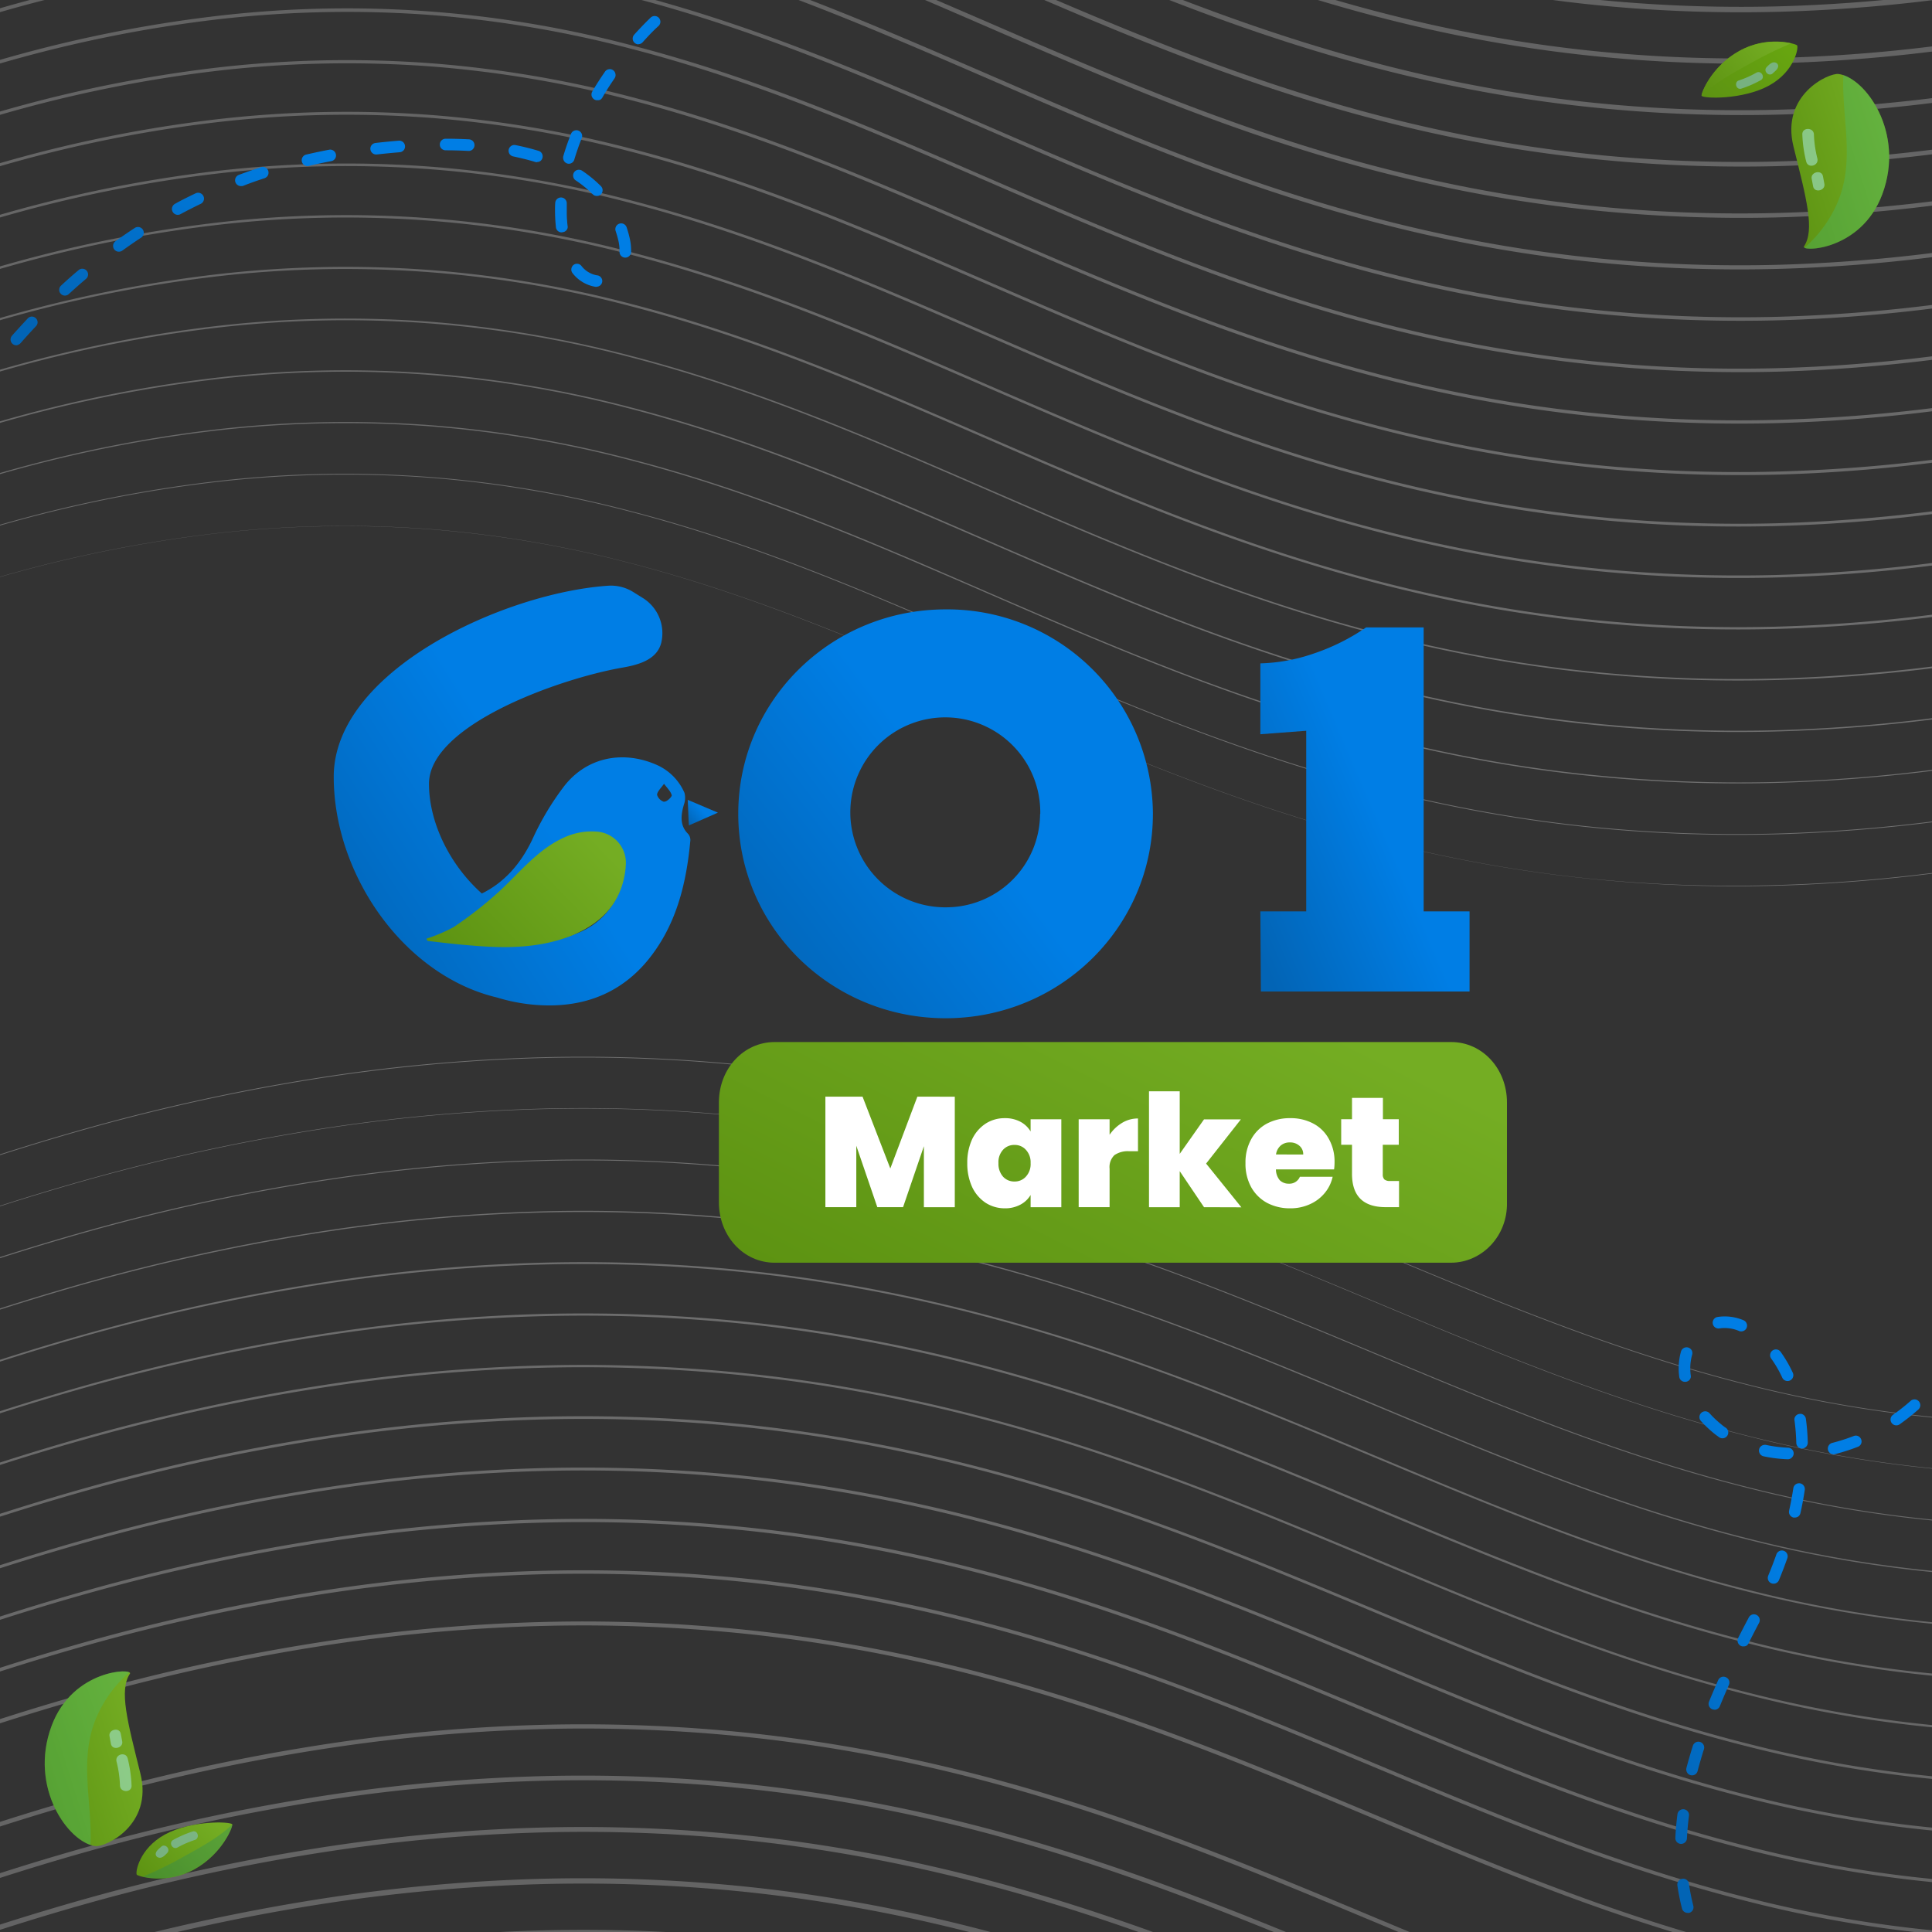 <svg id="Layer_1" data-name="Layer 1" xmlns="http://www.w3.org/2000/svg" xmlns:xlink="http://www.w3.org/1999/xlink" viewBox="0 0 500 500"><rect x="0" y="0" width="500" height="500" fill="#333333" stroke="none"/><defs><style>.cls-1{fill:#fff;}.cls-2{fill:none;}.cls-3{clip-path:url(#clip-path);}.cls-4{clip-path:url(#clip-path-2);}.cls-5{opacity:0.3;}.cls-6{mask:url(#mask);}.cls-7{fill:url(#linear-gradient);}.cls-8{fill:url(#linear-gradient-2);}.cls-9{fill:url(#linear-gradient-3);}.cls-10{fill:url(#linear-gradient-4);}.cls-11{fill:url(#linear-gradient-5);}.cls-12{fill:url(#linear-gradient-6);}.cls-13{fill:url(#linear-gradient-7);}.cls-14{fill:url(#linear-gradient-8);}.cls-15{fill:url(#linear-gradient-9);}.cls-16{fill:url(#linear-gradient-10);}.cls-17{fill:url(#linear-gradient-11);}.cls-18{fill:url(#linear-gradient-12);}.cls-19{fill:url(#linear-gradient-14);}.cls-20{fill:url(#linear-gradient-15);}.cls-21{fill:url(#linear-gradient-16);}.cls-22{fill:url(#linear-gradient-17);}.cls-23{fill:url(#linear-gradient-18);}.cls-24{fill:url(#linear-gradient-19);}.cls-25{fill:url(#linear-gradient-20);}.cls-26{fill:url(#linear-gradient-21);}.cls-27{fill:url(#linear-gradient-22);}.cls-28{fill:url(#linear-gradient-23);}.cls-29{fill:url(#linear-gradient-24);}.cls-30{fill:url(#linear-gradient-25);}.cls-31{fill:url(#linear-gradient-26);}.cls-32{fill:url(#linear-gradient-27);}.cls-33{fill:url(#linear-gradient-28);}.cls-34{fill:url(#linear-gradient-29);}.cls-35{fill:url(#linear-gradient-30);}.cls-36{fill:url(#linear-gradient-31);}.cls-37{fill:url(#linear-gradient-32);}.cls-38{fill:url(#linear-gradient-33);}.cls-39{fill:url(#linear-gradient-34);}.cls-40{fill:url(#linear-gradient-35);}.cls-41{fill:url(#linear-gradient-36);}.cls-42{fill:url(#linear-gradient-37);}.cls-43{fill:url(#linear-gradient-38);}.cls-44{fill:url(#linear-gradient-39);}.cls-45{fill:url(#linear-gradient-40);}.cls-46{fill:url(#linear-gradient-41);}.cls-47{fill:url(#linear-gradient-42);}.cls-48{fill:url(#linear-gradient-43);}.cls-49{fill:url(#linear-gradient-44);}.cls-50{fill:url(#linear-gradient-45);}.cls-51{fill:url(#linear-gradient-46);}.cls-52{fill:url(#linear-gradient-47);}.cls-53{opacity:0.33;}.cls-54{fill:#46bb75;}.cls-55{opacity:0.7;}.cls-56{fill:#99dab3;}.cls-57{fill:url(#linear-gradient-48);}.cls-58{fill:url(#linear-gradient-49);}.cls-59{fill:#80bbae;}.cls-60{fill:url(#linear-gradient-50);}.cls-61{fill:url(#linear-gradient-51);}.cls-62{opacity:0.29;}.cls-63{fill:#19846b;}.cls-64{fill:url(#linear-gradient-52);}.cls-65{fill:url(#linear-gradient-53);}.cls-66{fill:url(#linear-gradient-54);}.cls-67{fill:url(#linear-gradient-55);}.cls-68{fill:url(#linear-gradient-56);}.cls-69{fill:url(#linear-gradient-57);}</style><clipPath id="clip-path"><rect class="cls-2" width="500" height="500"/></clipPath><clipPath id="clip-path-2"><rect class="cls-2" x="-195" y="-6" width="1024" height="512"/></clipPath><mask id="mask" x="-389.46" y="-326.42" width="1360.07" height="1152.84" maskUnits="userSpaceOnUse"><g id="mask0_580_2031" data-name="mask0 580 2031"><path class="cls-1" d="M829-6H-195V506H829Z"/></g></mask><linearGradient id="linear-gradient" x1="252.08" y1="-233.49" x2="252.08" y2="209.91" gradientTransform="matrix(1, 0, 0, -1, 0, 502)" gradientUnits="userSpaceOnUse"><stop offset="0" stop-color="#a5a5a6"/><stop offset="1" stop-color="#fff"/></linearGradient><linearGradient id="linear-gradient-2" x1="252.08" y1="-233.49" x2="252.08" y2="209.91" xlink:href="#linear-gradient"/><linearGradient id="linear-gradient-3" x1="252.09" y1="-233.49" x2="252.09" y2="209.91" xlink:href="#linear-gradient"/><linearGradient id="linear-gradient-4" x1="252.08" y1="-233.49" x2="252.08" y2="209.91" xlink:href="#linear-gradient"/><linearGradient id="linear-gradient-5" x1="252.08" y1="-233.49" x2="252.08" y2="209.91" xlink:href="#linear-gradient"/><linearGradient id="linear-gradient-6" x1="252.07" y1="-233.49" x2="252.07" y2="209.91" xlink:href="#linear-gradient"/><linearGradient id="linear-gradient-7" x1="252.07" y1="-233.49" x2="252.07" y2="209.91" xlink:href="#linear-gradient"/><linearGradient id="linear-gradient-8" x1="252.08" y1="-233.49" x2="252.08" y2="209.91" xlink:href="#linear-gradient"/><linearGradient id="linear-gradient-9" x1="252.08" y1="-233.49" x2="252.08" y2="209.91" xlink:href="#linear-gradient"/><linearGradient id="linear-gradient-10" x1="252.08" y1="-233.49" x2="252.08" y2="209.91" xlink:href="#linear-gradient"/><linearGradient id="linear-gradient-11" x1="252.08" y1="-233.49" x2="252.08" y2="209.91" xlink:href="#linear-gradient"/><linearGradient id="linear-gradient-12" x1="252.09" y1="-233.49" x2="252.09" y2="209.91" xlink:href="#linear-gradient"/><linearGradient id="linear-gradient-14" x1="252.08" y1="-233.49" x2="252.08" y2="209.91" xlink:href="#linear-gradient"/><linearGradient id="linear-gradient-15" x1="252.08" y1="-233.49" x2="252.08" y2="209.91" xlink:href="#linear-gradient"/><linearGradient id="linear-gradient-16" x1="252.08" y1="-233.49" x2="252.08" y2="209.91" xlink:href="#linear-gradient"/><linearGradient id="linear-gradient-17" x1="252.08" y1="-233.49" x2="252.08" y2="209.91" xlink:href="#linear-gradient"/><linearGradient id="linear-gradient-18" x1="252.08" y1="-233.49" x2="252.08" y2="209.91" xlink:href="#linear-gradient"/><linearGradient id="linear-gradient-19" x1="252.08" y1="-233.49" x2="252.08" y2="209.91" xlink:href="#linear-gradient"/><linearGradient id="linear-gradient-20" x1="252.08" y1="-233.49" x2="252.08" y2="209.91" xlink:href="#linear-gradient"/><linearGradient id="linear-gradient-21" x1="252.08" y1="-233.49" x2="252.08" y2="209.91" xlink:href="#linear-gradient"/><linearGradient id="linear-gradient-22" x1="252.08" y1="-233.49" x2="252.08" y2="209.91" xlink:href="#linear-gradient"/><linearGradient id="linear-gradient-23" x1="354.63" y1="708.01" x2="354.63" y2="301.97" xlink:href="#linear-gradient"/><linearGradient id="linear-gradient-24" x1="354.69" y1="708.01" x2="354.69" y2="301.97" xlink:href="#linear-gradient"/><linearGradient id="linear-gradient-25" x1="354.75" y1="708.01" x2="354.75" y2="301.97" xlink:href="#linear-gradient"/><linearGradient id="linear-gradient-26" x1="354.81" y1="708.01" x2="354.81" y2="301.97" xlink:href="#linear-gradient"/><linearGradient id="linear-gradient-27" x1="354.87" y1="708.01" x2="354.87" y2="301.97" xlink:href="#linear-gradient"/><linearGradient id="linear-gradient-28" x1="354.92" y1="708.01" x2="354.92" y2="301.97" xlink:href="#linear-gradient"/><linearGradient id="linear-gradient-29" x1="354.98" y1="708.01" x2="354.98" y2="301.97" xlink:href="#linear-gradient"/><linearGradient id="linear-gradient-30" x1="355.04" y1="708.01" x2="355.04" y2="301.97" xlink:href="#linear-gradient"/><linearGradient id="linear-gradient-31" x1="355.1" y1="708.01" x2="355.1" y2="301.97" xlink:href="#linear-gradient"/><linearGradient id="linear-gradient-32" x1="355.16" y1="708.01" x2="355.16" y2="301.97" xlink:href="#linear-gradient"/><linearGradient id="linear-gradient-33" x1="355.21" y1="708.01" x2="355.21" y2="301.97" xlink:href="#linear-gradient"/><linearGradient id="linear-gradient-34" x1="355.26" y1="708.01" x2="355.26" y2="301.97" xlink:href="#linear-gradient"/><linearGradient id="linear-gradient-35" x1="355.33" y1="708.02" x2="355.33" y2="301.98" xlink:href="#linear-gradient"/><linearGradient id="linear-gradient-36" x1="355.39" y1="708.01" x2="355.39" y2="301.97" xlink:href="#linear-gradient"/><linearGradient id="linear-gradient-37" x1="355.45" y1="708.01" x2="355.45" y2="301.97" xlink:href="#linear-gradient"/><linearGradient id="linear-gradient-38" x1="355.5" y1="708.01" x2="355.5" y2="301.97" xlink:href="#linear-gradient"/><linearGradient id="linear-gradient-39" x1="355.56" y1="708.01" x2="355.56" y2="301.97" xlink:href="#linear-gradient"/><linearGradient id="linear-gradient-40" x1="355.62" y1="708.01" x2="355.62" y2="301.97" xlink:href="#linear-gradient"/><linearGradient id="linear-gradient-41" x1="355.68" y1="708.01" x2="355.68" y2="301.97" xlink:href="#linear-gradient"/><linearGradient id="linear-gradient-42" x1="355.74" y1="708.01" x2="355.74" y2="301.97" xlink:href="#linear-gradient"/><linearGradient id="linear-gradient-43" x1="355.79" y1="708.01" x2="355.79" y2="301.97" xlink:href="#linear-gradient"/><linearGradient id="linear-gradient-44" x1="355.85" y1="708.01" x2="355.85" y2="301.97" xlink:href="#linear-gradient"/><linearGradient id="linear-gradient-45" x1="55.65" y1="385.2" x2="126.08" y2="488.82" gradientTransform="matrix(1, 0, 0, -1, 0, 502)" gradientUnits="userSpaceOnUse"><stop offset="0" stop-color="#0264b5"/><stop offset="0.64" stop-color="#007ee5"/></linearGradient><linearGradient id="linear-gradient-46" x1="416.88" y1="76.75" x2="493.78" y2="100.33" xlink:href="#linear-gradient-45"/><linearGradient id="linear-gradient-47" x1="489.59" y1="465.52" x2="459.19" y2="455.96" gradientTransform="matrix(1, 0, 0, -1, 0, 502)" gradientUnits="userSpaceOnUse"><stop offset="0" stop-color="#74ad23"/><stop offset="1" stop-color="#5d9312"/></linearGradient><linearGradient id="linear-gradient-48" x1="460.77" y1="490.96" x2="443.74" y2="474.61" gradientTransform="matrix(1, 0, 0, -1, 0, 502)" gradientUnits="userSpaceOnUse"><stop offset="0" stop-color="#67a510"/><stop offset="1" stop-color="#5d9312"/></linearGradient><linearGradient id="linear-gradient-49" x1="458.58" y1="491.89" x2="442.28" y2="476.63" xlink:href="#linear-gradient-47"/><linearGradient id="linear-gradient-50" x1="38.19" y1="50.14" x2="7.8" y2="40.58" xlink:href="#linear-gradient-47"/><linearGradient id="linear-gradient-51" x1="55.01" y1="30.8" x2="37.98" y2="14.45" xlink:href="#linear-gradient-47"/><linearGradient id="linear-gradient-52" x1="83.15" y1="257.68" x2="170.44" y2="312.99" xlink:href="#linear-gradient-45"/><linearGradient id="linear-gradient-53" x1="177.56" y1="289.52" x2="183.39" y2="294.66" xlink:href="#linear-gradient-45"/><linearGradient id="linear-gradient-54" x1="155.43" y1="283.51" x2="120.28" y2="249.49" xlink:href="#linear-gradient-47"/><linearGradient id="linear-gradient-55" x1="318.42" y1="272.94" x2="379.03" y2="298.91" xlink:href="#linear-gradient-45"/><linearGradient id="linear-gradient-56" x1="190.23" y1="250.16" x2="280.71" y2="318.62" xlink:href="#linear-gradient-45"/><linearGradient id="linear-gradient-57" x1="312.13" y1="251.97" x2="258.59" y2="144.57" xlink:href="#linear-gradient-47"/></defs><title>create-account (1) 2</title><g class="cls-3"><g class="cls-4"><g class="cls-5"><g class="cls-6"><path class="cls-7" d="M-388.55,545.8l-.06,0,0,0a0,0,0,0,1,0,0,.06.06,0,0,1,0,0l0,0c32.4-29.28,64.73-56.57,96.08-81.12,30-23.5,60-45.14,89-64.3,27.7-18.28,55.32-34.81,82.11-49.12A800.94,800.94,0,0,1-46,315.53a635.87,635.87,0,0,1,69-23.7,523.7,523.7,0,0,1,62.8-13.44,451.6,451.6,0,0,1,56.79-4.82,411.65,411.65,0,0,1,51,2.15c63.85,6.75,113.85,27.64,162.19,47.84,32.39,13.52,63,26.3,96.92,34.81a320.37,320.37,0,0,0,53.45,8.85,318.56,318.56,0,0,0,60.3-1.06A372.38,372.38,0,0,0,667,340.25a465,465,0,0,0,88.12-48.41,627.36,627.36,0,0,0,75.35-61.95,843.1,843.1,0,0,0,62.19-66.56.06.06,0,0,1,.06,0,.1.1,0,0,1,.07,0l0,0s0,0,0,0a0,0,0,0,1,0,0,0,0,0,0,1,0,0A844.92,844.92,0,0,1,830.58,230a627.39,627.39,0,0,1-75.37,62,466.21,466.21,0,0,1-88.15,48.43,372.81,372.81,0,0,1-100.54,25.92,318.87,318.87,0,0,1-60.33,1.06,321,321,0,0,1-53.49-8.85c-34-8.51-64.55-21.29-96.94-34.82-48.34-20.19-98.32-41.07-162.13-47.82a411.41,411.41,0,0,0-51-2.15,451.44,451.44,0,0,0-56.77,4.82A521.31,521.31,0,0,0,23.11,292a634.21,634.21,0,0,0-69,23.69,802.87,802.87,0,0,0-75.43,35.58c-26.78,14.31-54.4,30.83-82.09,49.11-29,19.16-59,40.79-89,64.29-31.36,24.55-63.68,51.84-96.09,81.11l0,0Z"/><path class="cls-8" d="M-388.55,559.17a.25.25,0,0,1-.09,0l0,0a.43.43,0,0,1,0-.05v0l0,0c32.41-29.28,64.74-56.57,96.09-81.12,30-23.5,60-45.14,89-64.3,27.7-18.28,55.33-34.81,82.12-49.12A801,801,0,0,1-46,328.82a634.5,634.5,0,0,1,69-23.69,521.5,521.5,0,0,1,62.81-13.44,450.07,450.07,0,0,1,56.79-4.83,409.89,409.89,0,0,1,51,2.16c63.86,6.74,113.85,27.63,162.21,47.83,32.38,13.53,63,26.31,96.9,34.82a321.58,321.58,0,0,0,53.45,8.85,319.29,319.29,0,0,0,60.29-1.07A372.45,372.45,0,0,0,667,353.55a465.36,465.36,0,0,0,88.1-48.4,627.31,627.31,0,0,0,75.35-62,843,843,0,0,0,62.18-66.56.18.18,0,0,1,.09,0,.1.1,0,0,1,.09,0,.08.08,0,0,1,0,0,.06.06,0,0,1,0,0v.05s0,0,0,0a845.3,845.3,0,0,1-62.21,66.57,625.94,625.94,0,0,1-75.37,62c-28.87,20-58.53,36.3-88.16,48.43a372.53,372.53,0,0,1-100.55,25.93,319,319,0,0,1-60.34,1.06,320.86,320.86,0,0,1-53.49-8.86c-34-8.5-64.56-21.28-96.94-34.81-48.33-20.2-98.31-41.08-162.13-47.82a411.41,411.41,0,0,0-51-2.15,449.42,449.42,0,0,0-56.76,4.82,523.18,523.18,0,0,0-62.77,13.43,638.37,638.37,0,0,0-69,23.69,801.69,801.69,0,0,0-75.43,35.58c-26.78,14.31-54.4,30.84-82.1,49.11-29,19.16-59,40.79-89,64.29-31.36,24.55-63.68,51.84-96.09,81.11A.14.14,0,0,1-388.55,559.17Z"/><path class="cls-9" d="M-388.55,572.53h-.06l-.06,0a.1.1,0,0,1,0-.05s0,0,0-.06,0,0,0-.06a.1.1,0,0,1,0,0c32.41-29.28,64.74-56.57,96.09-81.12,30-23.51,60-45.14,89-64.31,27.71-18.28,55.34-34.81,82.14-49.12A803.59,803.59,0,0,1-46,342.11a636.06,636.06,0,0,1,69-23.69A519.43,519.43,0,0,1,85.85,305a450.22,450.22,0,0,1,56.8-4.83,412,412,0,0,1,51,2.15c63.86,6.75,113.86,27.64,162.21,47.84,32.38,13.53,63,26.31,96.9,34.81a320.54,320.54,0,0,0,53.45,8.85,319.2,319.2,0,0,0,60.28-1.07A372.22,372.22,0,0,0,667,366.83a465.36,465.36,0,0,0,88.1-48.4,627.12,627.12,0,0,0,75.34-61.95,842.72,842.72,0,0,0,62.18-66.55.17.17,0,0,1,.12-.06l.12,0,0,0a.14.14,0,0,1,0,.06s0,0,0,.06l0,.06a848.84,848.84,0,0,1-62.21,66.57,626.8,626.8,0,0,1-75.38,62,465.55,465.55,0,0,1-88.17,48.44,372.87,372.87,0,0,1-100.56,25.93,319,319,0,0,1-60.34,1.06,321,321,0,0,1-53.5-8.86c-34-8.51-64.56-21.29-96.95-34.82-48.33-20.19-98.31-41.07-162.12-47.82a411.17,411.17,0,0,0-51-2.15,449.61,449.61,0,0,0-56.77,4.84,519.57,519.57,0,0,0-62.76,13.43,635.22,635.22,0,0,0-69,23.68A803,803,0,0,0-121.29,378c-26.78,14.31-54.4,30.83-82.09,49.11-29,19.16-59,40.79-89,64.29-31.35,24.55-63.67,51.83-96.07,81.1A.19.19,0,0,1-388.55,572.53Z"/><path class="cls-10" d="M-388.55,585.89h-.08l-.07,0,0-.06a.24.24,0,0,1,0-.08.19.19,0,0,1,0-.07.09.09,0,0,1,0-.06c32.41-29.28,64.74-56.57,96.1-81.12,30-23.51,60-45.15,89-64.31,27.71-18.28,55.34-34.81,82.13-49.13A803.44,803.44,0,0,1-46,355.41a634.75,634.75,0,0,1,69-23.7,519.58,519.58,0,0,1,62.81-13.44,450.06,450.06,0,0,1,56.8-4.83,412.14,412.14,0,0,1,51,2.15c63.87,6.75,113.87,27.65,162.23,47.84,32.37,13.53,63,26.31,96.89,34.81a321.29,321.29,0,0,0,53.44,8.85A319.09,319.09,0,0,0,566.49,406a372.5,372.5,0,0,0,100.45-25.89A464.43,464.43,0,0,0,755,331.73a624.53,624.53,0,0,0,75.33-62,842.48,842.48,0,0,0,62.19-66.54.29.29,0,0,1,.14-.08.21.21,0,0,1,.15.05l.06,0a.19.19,0,0,1,0,.08.17.17,0,0,1,0,.07.15.15,0,0,1,0,.07,847.26,847.26,0,0,1-62.21,66.58,627,627,0,0,1-75.39,62,465.55,465.55,0,0,1-88.17,48.44,372.67,372.67,0,0,1-100.57,25.93,320,320,0,0,1-60.35,1.07,322,322,0,0,1-53.51-8.86c-34-8.51-64.57-21.3-97-34.83-48.33-20.19-98.3-41.07-162.1-47.81a409.24,409.24,0,0,0-51-2.15,447.42,447.42,0,0,0-56.75,4.82,523.44,523.44,0,0,0-62.76,13.43,636.69,636.69,0,0,0-69,23.68,804,804,0,0,0-75.43,35.58c-26.77,14.31-54.39,30.83-82.09,49.11-29,19.16-59,40.79-89,64.28-31.35,24.55-63.67,51.84-96.07,81.11A.24.24,0,0,1-388.55,585.89Z"/><path class="cls-11" d="M-388.55,599.25a.23.23,0,0,1-.17-.07.18.18,0,0,1,0-.07.29.29,0,0,1,0-.09.29.29,0,0,1,0-.09.18.18,0,0,1,0-.07c32.41-29.28,64.74-56.57,96.1-81.13,30-23.51,60-45.14,89-64.3,27.71-18.28,55.34-34.81,82.13-49.13A804.77,804.77,0,0,1-46,368.71,632.62,632.62,0,0,1,23,345a522.4,522.4,0,0,1,62.81-13.45,448.51,448.51,0,0,1,56.81-4.82,408.28,408.28,0,0,1,51,2.15c63.87,6.75,113.88,27.65,162.24,47.84,32.37,13.53,63,26.31,96.89,34.81a321,321,0,0,0,53.43,8.85,319,319,0,0,0,60.26-1.07,372,372,0,0,0,100.44-25.9C696.53,381.31,726.16,365,755,345a626,626,0,0,0,75.33-61.94,848.06,848.06,0,0,0,62.18-66.54.26.26,0,0,1,.16-.09.29.29,0,0,1,.18,0s0,0,.06.07a.11.11,0,0,1,0,.08.31.31,0,0,1,0,.1l0,.08a843.24,843.24,0,0,1-62.2,66.57,627.23,627.23,0,0,1-75.4,62,465.57,465.57,0,0,1-88.18,48.44,372.18,372.18,0,0,1-100.58,25.93,319.19,319.19,0,0,1-60.36,1.07A321.09,321.09,0,0,1,452.67,412c-34-8.51-64.57-21.3-97-34.83-48.32-20.19-98.3-41.07-162.09-47.81a411,411,0,0,0-51-2.15A451,451,0,0,0,85.91,332a523.44,523.44,0,0,0-62.76,13.43,633.77,633.77,0,0,0-69,23.69,800.21,800.21,0,0,0-75.43,35.57C-148,419-175.64,435.53-203.34,453.81c-29,19.15-59,40.79-89,64.28-31.35,24.55-63.67,51.83-96.07,81.1A.27.27,0,0,1-388.55,599.25Z"/><path class="cls-12" d="M-388.55,612.62a.29.29,0,0,1-.21-.09l-.06-.08a.43.43,0,0,1,0-.11.36.36,0,0,1,0-.1l.06-.08c32.42-29.28,64.75-56.57,96.11-81.13,30-23.51,60-45.14,89-64.3,27.71-18.29,55.34-34.82,82.13-49.14A803.88,803.88,0,0,1-46,382a636.9,636.9,0,0,1,69-23.7,520.55,520.55,0,0,1,62.82-13.44A448.68,448.68,0,0,1,142.63,340a412.14,412.14,0,0,1,51,2.15c63.88,6.75,113.89,27.65,162.25,47.85,32.37,13.53,62.95,26.3,96.88,34.8a314.89,314.89,0,0,0,113.68,7.78A372.18,372.18,0,0,0,666.9,406.71,464.53,464.53,0,0,0,755,358.32a626,626,0,0,0,75.33-61.94,842.58,842.58,0,0,0,62.17-66.54.35.35,0,0,1,.19-.1.37.37,0,0,1,.21.06l.08.08a.29.29,0,0,1,0,.1.34.34,0,0,1,0,.1.31.31,0,0,1-.05.1,847.26,847.26,0,0,1-62.21,66.58,628,628,0,0,1-75.4,62,465.75,465.75,0,0,1-88.19,48.45,372.73,372.73,0,0,1-100.59,25.94,318.48,318.48,0,0,1-60.37,1.07,321.2,321.2,0,0,1-53.52-8.86c-34-8.52-64.57-21.3-97-34.83-48.3-20.2-98.27-41.07-162.06-47.82a409.15,409.15,0,0,0-51-2.14,447.26,447.26,0,0,0-56.73,4.82A520.87,520.87,0,0,0,23.17,358.8a635.8,635.8,0,0,0-69,23.68,800.36,800.36,0,0,0-75.43,35.58c-26.77,14.31-54.39,30.83-82.09,49.1-29,19.16-58.95,40.79-89,64.29C-323.64,556-356,583.28-388.36,612.54A.27.27,0,0,1-388.55,612.62Z"/><path class="cls-13" d="M-388.55,626a.36.36,0,0,1-.23-.09.61.61,0,0,1-.07-.1.27.27,0,0,1,0-.12.27.27,0,0,1,0-.12.36.36,0,0,1,.07-.1c32.41-29.27,64.74-56.57,96.1-81.12,30-23.51,60-45.15,89-64.31,27.71-18.29,55.34-34.82,82.13-49.14a807.59,807.59,0,0,1,75.48-35.6,637.79,637.79,0,0,1,69-23.7,522.29,522.29,0,0,1,62.83-13.45,450.52,450.52,0,0,1,56.82-4.82,408.28,408.28,0,0,1,51,2.15c63.88,6.75,113.89,27.65,162.26,47.85,32.37,13.53,62.95,26.3,96.88,34.8A319.82,319.82,0,0,0,506.22,447a317.91,317.91,0,0,0,60.24-1.06A371.93,371.93,0,0,0,666.88,420c29.6-12.12,59.22-28.4,88.06-48.38a626.15,626.15,0,0,0,75.33-61.94,845.91,845.91,0,0,0,62.17-66.53.3.3,0,0,1,.22-.12.33.33,0,0,1,.23.07.3.3,0,0,1,.08.08.28.28,0,0,1,0,.12.17.17,0,0,1,0,.12.31.31,0,0,1,0,.1,847.52,847.52,0,0,1-62.22,66.59,627.17,627.17,0,0,1-75.4,62,465.52,465.52,0,0,1-88.2,48.45,372.8,372.8,0,0,1-100.6,25.94,315.53,315.53,0,0,1-113.91-7.8c-34-8.51-64.57-21.29-97-34.83-48.3-20.19-98.26-41.06-162-47.8a410.93,410.93,0,0,0-51-2.15,447.26,447.26,0,0,0-56.74,4.82,518.87,518.87,0,0,0-62.74,13.43,632.93,632.93,0,0,0-69,23.68,800.07,800.07,0,0,0-75.42,35.57c-26.77,14.31-54.39,30.83-82.08,49.1-29,19.16-59,40.79-89,64.28-31.34,24.55-63.66,51.83-96.06,81.1A.4.4,0,0,1-388.55,626Z"/><path class="cls-14" d="M-388.55,639.34a.35.35,0,0,1-.26-.1.44.44,0,0,1-.08-.11.68.68,0,0,1,0-.14.31.31,0,0,1,0-.13.27.27,0,0,1,.08-.1c32.41-29.28,64.75-56.58,96.1-81.13,30-23.51,60-45.15,89-64.31C-176,475-148.34,458.5-121.55,444.18a801.51,801.51,0,0,1,75.49-35.6,636.42,636.42,0,0,1,69-23.71,520.7,520.7,0,0,1,62.83-13.44,448.68,448.68,0,0,1,56.83-4.83,412.3,412.3,0,0,1,51,2.15C257.57,375.5,307.59,396.4,356,416.61c32.37,13.52,62.94,26.29,96.87,34.79a314.75,314.75,0,0,0,113.65,7.78,372.6,372.6,0,0,0,100.4-25.88c29.6-12.12,59.22-28.4,88.07-48.38A628.41,628.41,0,0,0,830.26,323a844.34,844.34,0,0,0,62.17-66.54.37.37,0,0,1,.25-.12.35.35,0,0,1,.26.07.22.22,0,0,1,.09.1.29.29,0,0,1,.05.13.57.57,0,0,1,0,.13.75.75,0,0,1-.07.12,847.4,847.4,0,0,1-62.22,66.59,628.3,628.3,0,0,1-75.4,62,465.83,465.83,0,0,1-88.2,48.45,373.12,373.12,0,0,1-100.62,25.94,318.6,318.6,0,0,1-60.38,1.07,321.26,321.26,0,0,1-53.54-8.86c-34-8.52-64.58-21.3-97-34.84-48.32-20.18-98.28-41.06-162.06-47.8a408.83,408.83,0,0,0-50.95-2.14,448.78,448.78,0,0,0-56.72,4.81,522.72,522.72,0,0,0-62.74,13.43,635.66,635.66,0,0,0-69,23.68,799.93,799.93,0,0,0-75.41,35.57c-26.78,14.3-54.4,30.82-82.09,49.1-29,19.16-59,40.78-89,64.28-31.35,24.55-63.66,51.83-96.07,81.1A.44.44,0,0,1-388.55,639.34Z"/><path class="cls-15" d="M-388.55,652.71a.45.45,0,0,1-.29-.12l-.08-.12a.4.4,0,0,1,0-.15.4.4,0,0,1,0-.15l.09-.12c32.41-29.27,64.75-56.57,96.11-81.12,30-23.51,60-45.15,89-64.32,27.71-18.28,55.34-34.81,82.14-49.13a802.85,802.85,0,0,1,75.48-35.61A637.31,637.31,0,0,1,23,398.16a520.44,520.44,0,0,1,62.84-13.44,446.85,446.85,0,0,1,56.83-4.83,412.3,412.3,0,0,1,51,2.15c63.9,6.75,113.92,27.65,162.29,47.86,32.37,13.52,62.94,26.3,96.86,34.8a320.74,320.74,0,0,0,53.41,8.84,318.65,318.65,0,0,0,60.23-1.06,371.79,371.79,0,0,0,100.4-25.89,464.26,464.26,0,0,0,88-48.37,625.89,625.89,0,0,0,75.31-61.93,844.15,844.15,0,0,0,62.17-66.53.42.42,0,0,1,.27-.14.43.43,0,0,1,.29.08.38.38,0,0,1,.11.11.33.33,0,0,1,0,.14.26.26,0,0,1,0,.15.33.33,0,0,1-.07.13,847.52,847.52,0,0,1-62.22,66.59,628.31,628.31,0,0,1-75.41,62,466.52,466.52,0,0,1-88.21,48.46,373.1,373.1,0,0,1-100.63,25.94,319.51,319.51,0,0,1-60.39,1.06,321.26,321.26,0,0,1-53.54-8.86c-34-8.51-64.59-21.3-97-34.84-48.31-20.18-98.27-41-162-47.79a406.77,406.77,0,0,0-50.94-2.15,447.11,447.11,0,0,0-56.72,4.82A520.15,520.15,0,0,0,23.2,398.89a635.66,635.66,0,0,0-69,23.68,799.93,799.93,0,0,0-75.41,35.57c-26.77,14.3-54.39,30.82-82.07,49.1-29,19.15-59,40.78-89,64.27-31.34,24.55-63.65,51.83-96.06,81.09A.43.43,0,0,1-388.55,652.71Z"/><path class="cls-16" d="M-388.55,666.07a.48.48,0,0,1-.32-.13.34.34,0,0,1-.09-.14.4.4,0,0,1,0-.15.29.29,0,0,1,0-.16.45.45,0,0,1,.1-.14c32.41-29.27,64.75-56.57,96.11-81.13,30-23.51,60-45.14,89-64.31,27.71-18.29,55.35-34.82,82.15-49.14A802.85,802.85,0,0,1-46.1,435.16,635.19,635.19,0,0,1,23,411.46,520.51,520.51,0,0,1,85.8,398a448.68,448.68,0,0,1,56.83-4.83,410.44,410.44,0,0,1,51.05,2.15c63.9,6.75,113.93,27.65,162.3,47.86,32.37,13.52,62.94,26.3,96.86,34.79a314.55,314.55,0,0,0,113.62,7.78,372.16,372.16,0,0,0,100.39-25.88,464.44,464.44,0,0,0,88-48.37,625.78,625.78,0,0,0,75.31-61.92,845.85,845.85,0,0,0,62.16-66.53.52.52,0,0,1,.3-.16.45.45,0,0,1,.32.09.31.31,0,0,1,.11.12.35.35,0,0,1,0,.32.29.29,0,0,1-.08.14,845.82,845.82,0,0,1-62.22,66.6,627.6,627.6,0,0,1-75.42,62,466.27,466.27,0,0,1-88.21,48.47,373.16,373.16,0,0,1-100.64,25.94,319.61,319.61,0,0,1-60.4,1.06,321.71,321.71,0,0,1-53.55-8.86c-34-8.52-64.59-21.3-97-34.84-48.31-20.18-98.27-41.05-162-47.78A406.69,406.69,0,0,0,142.65,394a448.92,448.92,0,0,0-56.72,4.8,522,522,0,0,0-62.72,13.43,632.53,632.53,0,0,0-68.95,23.67,799.93,799.93,0,0,0-75.41,35.57c-26.77,14.31-54.38,30.83-82.07,49.1-29,19.15-59,40.78-89,64.27-31.35,24.55-63.66,51.83-96.06,81.09A.47.47,0,0,1-388.55,666.07Z"/><path class="cls-17" d="M-388.55,679.43a.48.48,0,0,1-.34-.14.45.45,0,0,1-.1-.14.57.57,0,0,1,0-.18.33.33,0,0,1,0-.17.3.3,0,0,1,.1-.14c32.42-29.28,64.75-56.58,96.12-81.14,30-23.51,60-45.15,89-64.31,27.71-18.29,55.35-34.82,82.14-49.15a802.69,802.69,0,0,1,75.49-35.6,635.26,635.26,0,0,1,69.05-23.72A520.44,520.44,0,0,1,85.78,411.3a447.31,447.31,0,0,1,56.85-4.83,410.44,410.44,0,0,1,51.05,2.15c63.91,6.75,113.93,27.65,162.31,47.86,32.37,13.53,62.94,26.3,96.85,34.8a319.78,319.78,0,0,0,53.39,8.83,317.72,317.72,0,0,0,60.22-1.06,372.09,372.09,0,0,0,100.38-25.88,465.48,465.48,0,0,0,88-48.36,627.52,627.52,0,0,0,75.31-61.92,847.74,847.74,0,0,0,62.16-66.53.56.56,0,0,1,.32-.17.48.48,0,0,1,.35.1.37.37,0,0,1,.12.13.49.49,0,0,1,.06.17.37.37,0,0,1,0,.18.31.31,0,0,1-.08.15,845.89,845.89,0,0,1-62.23,66.6,626.65,626.65,0,0,1-75.42,62A465.53,465.53,0,0,1,667.21,474a372.49,372.49,0,0,1-100.65,25.94,315.79,315.79,0,0,1-114-7.8c-34-8.52-64.6-21.31-97-34.84-48.31-20.19-98.26-41.06-162-47.79a410.37,410.37,0,0,0-50.92-2.15,450.65,450.65,0,0,0-56.72,4.82A520,520,0,0,0,23.21,425.6a634.77,634.77,0,0,0-68.95,23.68,803.32,803.32,0,0,0-75.4,35.56c-26.76,14.31-54.37,30.83-82,49.1-29,19.15-58.95,40.78-89,64.28-31.34,24.54-63.66,51.82-96.06,81.08A.47.47,0,0,1-388.55,679.43Z"/><path class="cls-18" d="M-388.55,692.79a.55.55,0,0,1-.37-.14.57.57,0,0,1-.11-.16.63.63,0,0,1,0-.19.43.43,0,0,1,0-.19l.11-.15c32.42-29.29,64.76-56.58,96.12-81.14,30-23.51,60-45.15,89-64.32,27.71-18.29,55.35-34.82,82.15-49.14a801.8,801.8,0,0,1,75.5-35.61A634.57,634.57,0,0,1,22.94,438a519.84,519.84,0,0,1,62.85-13.45,447,447,0,0,1,56.84-4.83,408.92,408.92,0,0,1,51.07,2.15c63.91,6.75,113.94,27.65,162.32,47.87,32.36,13.52,62.93,26.29,96.84,34.79a320.85,320.85,0,0,0,53.39,8.84,318.46,318.46,0,0,0,60.21-1.07,371.93,371.93,0,0,0,100.36-25.87,464.37,464.37,0,0,0,88-48.37,626.55,626.55,0,0,0,75.3-61.91,845.65,845.65,0,0,0,62.16-66.52.53.53,0,0,1,.35-.19.58.58,0,0,1,.38.11.44.44,0,0,1,.13.14.55.55,0,0,1,.06.18.41.41,0,0,1,0,.19.56.56,0,0,1-.09.17,845.89,845.89,0,0,1-62.23,66.6,628.5,628.5,0,0,1-75.42,62,466.49,466.49,0,0,1-88.24,48.47A372.86,372.86,0,0,1,566.58,513.3a315.59,315.59,0,0,1-114-7.81c-34-8.5-64.6-21.28-97-34.82-48.3-20.18-98.26-41.05-162-47.78a408.44,408.44,0,0,0-50.92-2.15A448.62,448.62,0,0,0,86,425.55,522,522,0,0,0,23.23,439a636.14,636.14,0,0,0-68.95,23.67,802,802,0,0,0-75.39,35.56c-26.77,14.3-54.38,30.82-82.07,49.09-29,19.15-58.95,40.78-88.95,64.27-31.34,24.54-63.66,51.83-96.06,81.09A.53.53,0,0,1-388.55,692.79Z"/><path class="cls-10" d="M-388.55,706.16a.59.59,0,0,1-.4-.16.57.57,0,0,1-.12-.18.64.64,0,0,1,0-.2.46.46,0,0,1,.05-.2.48.48,0,0,1,.12-.17c32.41-29.28,64.75-56.57,96.11-81.13,30-23.51,60-45.15,89-64.32,27.71-18.29,55.35-34.82,82.15-49.16A804.16,804.16,0,0,1-46.14,475a634.82,634.82,0,0,1,69.07-23.72,521.77,521.77,0,0,1,62.85-13.45A451,451,0,0,1,142.63,433a410.85,410.85,0,0,1,51.07,2.16c63.92,6.75,114,27.64,162.33,47.86,32.36,13.53,62.93,26.3,96.84,34.79a320.57,320.57,0,0,0,53.38,8.84,318.32,318.32,0,0,0,60.2-1.06A372.17,372.17,0,0,0,666.8,499.75a464.06,464.06,0,0,0,88-48.36,625.35,625.35,0,0,0,75.29-61.91A845.77,845.77,0,0,0,892.28,323a.54.54,0,0,1,.37-.19.56.56,0,0,1,.41.11.67.67,0,0,1,.14.15.66.66,0,0,1,.06.2.44.44,0,0,1,0,.2.51.51,0,0,1-.09.18,844.46,844.46,0,0,1-62.24,66.62,627.6,627.6,0,0,1-75.42,62,465.37,465.37,0,0,1-88.24,48.47,373.35,373.35,0,0,1-100.66,26,316.3,316.3,0,0,1-114-7.81c-34-8.52-64.6-21.31-97-34.84-48.29-20.18-98.25-41-162-47.79a410.37,410.37,0,0,0-50.92-2.15A450.5,450.5,0,0,0,86,438.9a519.85,519.85,0,0,0-62.71,13.42A635.4,635.4,0,0,0-45.7,476a809.75,809.75,0,0,0-75.39,35.57c-26.77,14.31-54.38,30.82-82.07,49.1-29,19.15-58.94,40.77-89,64.27-31.34,24.54-63.66,51.82-96.05,81.08A.63.63,0,0,1-388.55,706.16Z"/><path class="cls-19" d="M-388.55,719.52a.63.63,0,0,1-.43-.17.52.52,0,0,1-.12-.18.43.43,0,0,1,0-.22.42.42,0,0,1,.05-.22.46.46,0,0,1,.13-.18c32.41-29.28,64.75-56.58,96.12-81.14,30-23.51,60-45.15,89-64.32,27.72-18.29,55.36-34.83,82.16-49.15a801.8,801.8,0,0,1,75.5-35.61,635.7,635.7,0,0,1,69.08-23.72,522.18,522.18,0,0,1,62.85-13.45,449.47,449.47,0,0,1,56.86-4.83,413,413,0,0,1,51.08,2.15c63.92,6.76,114,27.66,162.34,47.88,32.36,13.52,62.93,26.28,96.83,34.78a314.89,314.89,0,0,0,113.57,7.78A371.73,371.73,0,0,0,666.79,513c29.58-12.11,59.19-28.38,88-48.35a625.35,625.35,0,0,0,75.29-61.91,847.28,847.28,0,0,0,62.15-66.51.61.61,0,0,1,.4-.21.6.6,0,0,1,.44.12.36.36,0,0,1,.14.16.54.54,0,0,1,.08.21.55.55,0,0,1,0,.22.45.45,0,0,1-.11.19,844.27,844.27,0,0,1-62.24,66.61,628.86,628.86,0,0,1-75.43,62c-28.9,20-58.59,36.33-88.25,48.47a373,373,0,0,1-100.68,26,315.78,315.78,0,0,1-114-7.81c-34-8.51-64.6-21.3-97-34.84-48.3-20.18-98.25-41.05-162-47.79a410.27,410.27,0,0,0-50.91-2.13A450.5,450.5,0,0,0,86,452.28,520.26,520.26,0,0,0,23.25,465.7a636,636,0,0,0-68.94,23.67,801.71,801.71,0,0,0-75.38,35.55c-26.77,14.31-54.38,30.83-82.06,49.1-29,19.15-58.95,40.77-88.95,64.26-31.34,24.54-63.66,51.82-96.06,81.09A.61.61,0,0,1-388.55,719.52Z"/><path class="cls-20" d="M-388.55,732.88a.67.67,0,0,1-.46-.18.53.53,0,0,1-.13-.2.59.59,0,0,1-.05-.23.53.53,0,0,1,.06-.24.62.62,0,0,1,.14-.19c32.42-29.28,64.76-56.57,96.12-81.13,30-23.52,60-45.16,89-64.33,27.72-18.29,55.36-34.83,82.16-49.15a801.94,801.94,0,0,1,75.51-35.61A637.82,637.82,0,0,1,22.9,477.89a522.48,522.48,0,0,1,62.87-13.45,449.15,449.15,0,0,1,56.86-4.83,412.94,412.94,0,0,1,51.08,2.15c63.93,6.76,114,27.66,162.35,47.88,32.36,13.52,62.93,26.28,96.83,34.78a314.54,314.54,0,0,0,113.55,7.77,371.78,371.78,0,0,0,100.34-25.86,465.2,465.2,0,0,0,88-48.35,627.26,627.26,0,0,0,75.29-61.91,847.28,847.28,0,0,0,62.15-66.51.66.66,0,0,1,.42-.23.72.72,0,0,1,.47.13.69.69,0,0,1,.16.18.52.52,0,0,1,.07.22.44.44,0,0,1,0,.23.53.53,0,0,1-.11.21A844.27,844.27,0,0,1,831,416.91a627,627,0,0,1-75.43,62,466.13,466.13,0,0,1-88.26,48.48,373.09,373.09,0,0,1-100.69,26,315.89,315.89,0,0,1-114-7.81c-34-8.52-64.61-21.3-97-34.84-48.3-20.18-98.24-41.05-162-47.78a408.28,408.28,0,0,0-50.91-2.15A446.48,446.48,0,0,0,86,465.62,519.7,519.7,0,0,0,23.26,479,632.27,632.27,0,0,0-45.68,502.7a804.37,804.37,0,0,0-75.38,35.56c-26.76,14.33-54.37,30.84-82.05,49.11-29,19.15-58.94,40.77-88.95,64.26-31.34,24.54-63.65,51.83-96.05,81.09A.7.7,0,0,1-388.55,732.88Z"/><path class="cls-21" d="M-388.55,746.24a.63.63,0,0,1-.48-.19.62.62,0,0,1-.15-.21.64.64,0,0,1,0-.24.7.7,0,0,1,.05-.25,1,1,0,0,1,.15-.2c32.42-29.28,64.76-56.58,96.13-81.14,30-23.51,60-45.16,89-64.32,27.71-18.3,55.36-34.83,82.16-49.16a801.94,801.94,0,0,1,75.51-35.61A635.7,635.7,0,0,1,22.89,491.2a523.37,523.37,0,0,1,62.87-13.46,451.32,451.32,0,0,1,56.87-4.83,410.93,410.93,0,0,1,51.08,2.16c63.94,6.75,114,27.66,162.37,47.87,32.36,13.52,62.92,26.28,96.82,34.79a315.06,315.06,0,0,0,113.54,7.77,372,372,0,0,0,100.32-25.87,465.7,465.7,0,0,0,88-48.34A627.18,627.18,0,0,0,830,429.38a843.75,843.75,0,0,0,62.15-66.51.71.71,0,0,1,.94-.1.52.52,0,0,1,.17.19.63.63,0,0,1,.08.23.52.52,0,0,1,0,.25.48.48,0,0,1-.12.22A844.27,844.27,0,0,1,831,430.27a628.87,628.87,0,0,1-75.44,62,466.13,466.13,0,0,1-88.26,48.48,373.27,373.27,0,0,1-100.7,26,316.52,316.52,0,0,1-114-7.81c-34-8.52-64.61-21.31-97-34.85-48.3-20.18-98.24-41-162-47.78a408,408,0,0,0-50.9-2.14A448.47,448.47,0,0,0,86,479a521.9,521.9,0,0,0-62.69,13.42,635.11,635.11,0,0,0-68.93,23.67A802.14,802.14,0,0,0-121,551.64c-26.76,14.3-54.37,30.82-82,49.08C-232.1,619.87-262,641.49-292,665c-31.34,24.54-63.66,51.82-96.05,81.08A.69.69,0,0,1-388.55,746.24Z"/><path class="cls-22" d="M-388.55,759.61a.71.71,0,0,1-.51-.21.8.8,0,0,1-.15-.21.8.8,0,0,1-.05-.26.76.76,0,0,1,.06-.26.65.65,0,0,1,.16-.21c32.42-29.29,64.76-56.59,96.12-81.14,30-23.52,60-45.17,89-64.34,27.72-18.29,55.37-34.83,82.17-49.15a803.56,803.56,0,0,1,75.52-35.62,637.86,637.86,0,0,1,69.08-23.72A523,523,0,0,1,85.76,491a451.32,451.32,0,0,1,56.87-4.83,411.17,411.17,0,0,1,51.09,2.16c63.94,6.75,114,27.66,162.37,47.88C388.45,549.76,419,562.52,452.91,571a314.95,314.95,0,0,0,113.52,7.77,371.5,371.5,0,0,0,100.31-25.87,464.28,464.28,0,0,0,88-48.34A624.14,624.14,0,0,0,830,442.68a845.32,845.32,0,0,0,62.15-66.5.73.73,0,0,1,.48-.25.75.75,0,0,1,.52.14.66.66,0,0,1,.18.19.73.73,0,0,1,.08.25.82.82,0,0,1,0,.27.76.76,0,0,1-.13.23A848.11,848.11,0,0,1,831,443.63a629,629,0,0,1-75.45,62,466.27,466.27,0,0,1-88.27,48.49,373.22,373.22,0,0,1-100.71,26,316.27,316.27,0,0,1-114-7.8c-34-8.52-64.62-21.31-97-34.85-48.3-20.18-98.24-41-162-47.78a410,410,0,0,0-50.9-2.14A448.31,448.31,0,0,0,86,492.35a521.48,521.48,0,0,0-62.69,13.42,637.16,637.16,0,0,0-68.93,23.66A808.11,808.11,0,0,0-121,565c-26.76,14.3-54.36,30.81-82,49.08-29,19.15-58.94,40.77-88.94,64.26-31.34,24.54-63.66,51.82-96.05,81.08A.73.73,0,0,1-388.55,759.61Z"/><path class="cls-23" d="M-388.55,773a.77.77,0,0,1-.54-.22.63.63,0,0,1-.16-.23.86.86,0,0,1-.05-.27.6.6,0,0,1,.07-.27.6.6,0,0,1,.16-.23c32.42-29.28,64.76-56.58,96.13-81.14,30-23.52,60-45.16,89-64.33,27.71-18.3,55.36-34.83,82.16-49.15a803.41,803.41,0,0,1,75.52-35.62,638.11,638.11,0,0,1,69.09-23.73,523,523,0,0,1,62.88-13.45,447.78,447.78,0,0,1,56.88-4.83,409.24,409.24,0,0,1,51.09,2.15c64,6.76,114,27.67,162.39,47.88,32.35,13.52,62.92,26.29,96.81,34.78a314.92,314.92,0,0,0,113.51,7.77,371.87,371.87,0,0,0,100.3-25.86,464.69,464.69,0,0,0,88-48.34A625.15,625.15,0,0,0,830,456a847,847,0,0,0,62.14-66.5.78.78,0,0,1,.5-.27.81.81,0,0,1,.55.15.76.76,0,0,1,.19.21.62.62,0,0,1,.09.26.67.67,0,0,1,0,.28.58.58,0,0,1-.14.24A842.71,842.71,0,0,1,831.05,457a627.13,627.13,0,0,1-75.44,62,466.09,466.09,0,0,1-88.28,48.5,373.29,373.29,0,0,1-100.72,26,316.35,316.35,0,0,1-114.06-7.8c-34-8.52-64.63-21.31-97-34.85-48.29-20.18-98.23-41-161.95-47.77a409.88,409.88,0,0,0-50.89-2.15A448.15,448.15,0,0,0,86,505.72,522.31,522.31,0,0,0,23.3,519.14,636.86,636.86,0,0,0-45.61,542.8,798.33,798.33,0,0,0-121,578.36c-26.76,14.3-54.36,30.82-82,49.09-29,19.14-58.94,40.76-88.94,64.26-31.34,24.53-63.66,51.81-96,81.07A.76.76,0,0,1-388.55,773Z"/><path class="cls-24" d="M-388.55,786.33a.78.78,0,0,1-.57-.23.56.56,0,0,1-.16-.24.72.72,0,0,1-.06-.29.68.68,0,0,1,.07-.28.81.81,0,0,1,.17-.24c32.43-29.28,64.77-56.58,96.13-81.14,30.05-23.52,60-45.16,89-64.33,27.72-18.3,55.37-34.84,82.17-49.16A804.89,804.89,0,0,1-46.23,554.8a638,638,0,0,1,69.09-23.72,525.06,525.06,0,0,1,62.88-13.46,451.48,451.48,0,0,1,56.89-4.83,411.33,411.33,0,0,1,51.1,2.16c64,6.76,114,27.66,162.39,47.88,32.36,13.52,62.92,26.28,96.81,34.78a314.8,314.8,0,0,0,113.49,7.77,371.62,371.62,0,0,0,100.29-25.86,464.63,464.63,0,0,0,88-48.33A626.88,626.88,0,0,0,830,469.3a845.14,845.14,0,0,0,62.13-66.51.82.82,0,0,1,.54-.28.87.87,0,0,1,.58.16,1,1,0,0,1,.19.21.73.73,0,0,1,.1.28.7.7,0,0,1,0,.29.51.51,0,0,1-.14.26,844.65,844.65,0,0,1-62.25,66.62,628,628,0,0,1-75.45,62,465.91,465.91,0,0,1-88.29,48.5,373.11,373.11,0,0,1-100.73,26A316.15,316.15,0,0,1,452.53,599c-34-8.52-64.63-21.31-97-34.85-48.28-20.17-98.21-41-161.93-47.77a408,408,0,0,0-50.89-2.14A448.15,448.15,0,0,0,86,519.08a521.67,521.67,0,0,0-62.68,13.41,635,635,0,0,0-68.92,23.67A802.59,802.59,0,0,0-121,591.7c-26.76,14.31-54.36,30.83-82,49.09C-232,659.94-262,681.56-292,705.05c-31.34,24.54-63.66,51.82-96,81.07A.86.86,0,0,1-388.55,786.33Z"/><path class="cls-25" d="M-388.55,799.7a.89.89,0,0,1-.6-.24.9.9,0,0,1-.17-.26.77.77,0,0,1-.06-.3.73.73,0,0,1,.07-.3.92.92,0,0,1,.19-.25c32.42-29.28,64.76-56.58,96.13-81.14,30-23.52,60-45.17,89-64.34,27.72-18.29,55.37-34.83,82.17-49.16a804.75,804.75,0,0,1,75.52-35.62,636.73,636.73,0,0,1,69.1-23.72,523.26,523.26,0,0,1,62.89-13.46,447.78,447.78,0,0,1,56.89-4.83,409.4,409.4,0,0,1,51.1,2.15c64,6.76,114,27.67,162.41,47.89,32.36,13.52,62.92,26.28,96.81,34.77a314.65,314.65,0,0,0,113.47,7.77,372,372,0,0,0,100.28-25.85,465.43,465.43,0,0,0,88-48.33,625.85,625.85,0,0,0,75.26-61.89,843.37,843.37,0,0,0,62.14-66.5.9.9,0,0,1,.56-.29.86.86,0,0,1,.6.17.72.72,0,0,1,.31.51.65.65,0,0,1,0,.31.72.72,0,0,1-.15.27,848.37,848.37,0,0,1-62.25,66.63,628.06,628.06,0,0,1-75.46,62c-28.91,20-58.62,36.36-88.3,48.51a373.08,373.08,0,0,1-100.74,26,316.26,316.26,0,0,1-114.1-7.81c-34-8.52-64.63-21.31-97.05-34.85-48.28-20.18-98.21-41-161.92-47.77a407.79,407.79,0,0,0-50.88-2.14A447.84,447.84,0,0,0,86,532.45a521.67,521.67,0,0,0-62.68,13.41,636.86,636.86,0,0,0-68.91,23.66A802.75,802.75,0,0,0-121,605.07c-26.77,14.3-54.36,30.81-82,49.08-29,19.15-58.93,40.76-88.93,64.26-31.34,24.53-63.66,51.81-96.05,81.06A.91.91,0,0,1-388.55,799.7Z"/><path class="cls-26" d="M-388.55,813.06a.89.89,0,0,1-.62-.25.83.83,0,0,1-.19-.27.87.87,0,0,1-.06-.32.84.84,0,0,1,.08-.31.7.7,0,0,1,.19-.26c32.43-29.28,64.76-56.58,96.13-81.15,30-23.51,60-45.16,89-64.34,27.72-18.29,55.37-34.83,82.17-49.16a805,805,0,0,1,75.54-35.62,635.37,635.37,0,0,1,69.1-23.73,525.21,525.21,0,0,1,62.89-13.46,451.64,451.64,0,0,1,56.9-4.83,411.57,411.57,0,0,1,51.11,2.16c64,6.76,114,27.67,162.42,47.89,32.35,13.51,62.91,26.28,96.79,34.77A314.65,314.65,0,0,0,566.42,632,372,372,0,0,0,666.68,606.1a464.87,464.87,0,0,0,88-48.33,627.41,627.41,0,0,0,75.25-61.88A845.07,845.07,0,0,0,892,429.39a.92.92,0,0,1,1.22-.13.83.83,0,0,1,.33.54.93.93,0,0,1,0,.33.66.66,0,0,1-.16.28A848.37,848.37,0,0,1,831.14,497a629.2,629.2,0,0,1-75.47,62.05,466,466,0,0,1-88.3,48.5,373.17,373.17,0,0,1-100.75,26,316.3,316.3,0,0,1-114.11-7.81c-34-8.52-64.64-21.31-97.06-34.85-48.28-20.18-98.21-41-161.91-47.77A409.72,409.72,0,0,0,142.66,541,448,448,0,0,0,86,545.81a521.52,521.52,0,0,0-62.67,13.41,637.6,637.6,0,0,0-68.91,23.66,803.79,803.79,0,0,0-75.36,35.55c-26.76,14.3-54.36,30.81-82,49.08-29,19.14-58.93,40.76-88.93,64.25-31.33,24.54-63.65,51.81-96,81.07A.93.93,0,0,1-388.55,813.06Z"/><path class="cls-27" d="M-388.55,826.42a.92.92,0,0,1-.65-.26.73.73,0,0,1-.19-.28.75.75,0,0,1-.07-.33.94.94,0,0,1,.08-.33,1.05,1.05,0,0,1,.2-.27c32.43-29.28,64.77-56.59,96.14-81.15,30-23.52,60-45.16,89-64.34,27.73-18.3,55.38-34.84,82.18-49.16a806.37,806.37,0,0,1,75.54-35.63A636.14,636.14,0,0,1,22.83,571a523,523,0,0,1,62.9-13.46,449.79,449.79,0,0,1,56.9-4.84,411.57,411.57,0,0,1,51.11,2.16c64,6.76,114,27.67,162.43,47.9C388.52,616.22,419.08,629,453,637.47a314.58,314.58,0,0,0,113.45,7.77,371.42,371.42,0,0,0,100.25-25.85,464.43,464.43,0,0,0,88-48.32,625.84,625.84,0,0,0,75.25-61.88A843.18,843.18,0,0,0,892,442.7a.94.94,0,0,1,.6-.32,1,1,0,0,1,.67.18.75.75,0,0,1,.22.25.76.76,0,0,1,.11.32.62.62,0,0,1,0,.33.73.73,0,0,1-.16.3,846.55,846.55,0,0,1-62.26,66.63,628.35,628.35,0,0,1-75.46,62.05A467,467,0,0,1,667.39,621a373.67,373.67,0,0,1-100.77,26A319.74,319.74,0,0,1,506.13,648a323.36,323.36,0,0,1-53.63-8.87c-34-8.53-64.64-21.32-97.06-34.86-48.28-20.18-98.21-41-161.9-47.76a409.72,409.72,0,0,0-50.88-2.15A448,448,0,0,0,86,559.17a521,521,0,0,0-62.66,13.42,634.6,634.6,0,0,0-68.91,23.65,804.83,804.83,0,0,0-75.35,35.54c-26.76,14.3-54.36,30.81-82,49.08-29,19.14-58.92,40.76-88.92,64.25-31.34,24.54-63.65,51.81-96,81.07A1,1,0,0,1-388.55,826.42Z"/><path class="cls-28" d="M-259.27,342.73l-.05,0,0,0a0,0,0,0,1,0,0s0,0,0,0l0,0a839,839,0,0,1,59.81-66.9,614.16,614.16,0,0,1,72.4-62.36c27.71-20.14,56.16-36.57,84.56-48.84a346,346,0,0,1,96.33-26.36,292.54,292.54,0,0,1,57.74-1.32,293.63,293.63,0,0,1,51.15,8.65c32.46,8.38,61.68,21,92.61,34.46,46.17,20,93.91,40.73,155,47.21A373,373,0,0,0,459,229.07,410.7,410.7,0,0,0,513.35,224a481.21,481.21,0,0,0,60.13-13.7,594.93,594.93,0,0,0,66.13-24A759.66,759.66,0,0,0,712,150.38c25.69-14.44,52.2-31.1,78.78-49.51,27.86-19.3,56.61-41.08,85.44-64.73,30.1-24.71,61.16-52.16,92.3-81.6h.12v0a0,0,0,0,1,0,0,.06.06,0,0,1,0,0v0c-31.14,29.44-62.2,56.9-92.31,81.61C847.45,59.93,818.71,81.71,790.84,101c-26.59,18.42-53.1,35.08-78.8,49.52a762.33,762.33,0,0,1-72.36,35.94,595.21,595.21,0,0,1-66.15,24,483.76,483.76,0,0,1-60.15,13.71A411,411,0,0,1,459,229.24a373.71,373.71,0,0,1-48.82-1.94c-61.07-6.48-108.82-27.2-155-47.22-30.93-13.42-60.15-26.08-92.59-34.46A294.37,294.37,0,0,0,111.49,137a292.24,292.24,0,0,0-57.71,1.31,346.32,346.32,0,0,0-96.27,26.35c-28.39,12.27-56.83,28.7-84.53,48.84a613.79,613.79,0,0,0-72.38,62.34,842.1,842.1,0,0,0-59.8,66.88l0,0Z"/><path class="cls-29" d="M-259.21,329.42l-.08,0,0,0a.07.07,0,0,1,0-.05v0s0,0,0,0a841,841,0,0,1,59.81-66.91A616.11,616.11,0,0,1-127.08,200c27.71-20.14,56.16-36.57,84.57-48.84a346.07,346.07,0,0,1,96.33-26.37,288.66,288.66,0,0,1,108.9,7.34c32.47,8.37,61.69,21,92.63,34.46,46.16,20,93.9,40.72,154.94,47.21a376.56,376.56,0,0,0,48.78,1.94,414.26,414.26,0,0,0,54.34-5.06,483.33,483.33,0,0,0,60.12-13.71,592.93,592.93,0,0,0,66.13-24A760.71,760.71,0,0,0,712,137c25.69-14.43,52.2-31.09,78.78-49.5,27.86-19.3,56.6-41.08,85.43-64.73,30.1-24.7,61.16-52.15,92.3-81.59a.12.12,0,0,1,.08,0,.13.13,0,0,1,.09,0,.12.12,0,0,1,0,.08.13.13,0,0,1,0,.09C937.54-29.21,906.48-1.75,876.36,23,847.53,46.62,818.79,68.4,790.92,87.7c-26.59,18.41-53.1,35.08-78.8,49.52a764.71,764.71,0,0,1-72.36,35.94,595.35,595.35,0,0,1-66.16,24,482,482,0,0,1-60.15,13.72,412.85,412.85,0,0,1-54.37,5.06A377,377,0,0,1,410.27,214c-61.08-6.49-108.84-27.21-155-47.23-30.93-13.41-60.14-26.08-92.59-34.45a293,293,0,0,0-51.11-8.65A292.15,292.15,0,0,0,53.85,125,345.63,345.63,0,0,0-42.4,151.33c-28.41,12.27-56.84,28.7-84.54,48.83a613.68,613.68,0,0,0-72.38,62.33,846.25,846.25,0,0,0-59.8,66.89l0,0Z"/><path class="cls-30" d="M-259.15,316.12a.12.12,0,0,1-.1,0l0,0a.14.14,0,0,1,0-.06s0-.05,0-.06a.11.11,0,0,1,0-.06A841.06,841.06,0,0,1-199.46,249,615,615,0,0,1-127,186.6c27.72-20.14,56.17-36.59,84.58-48.86a346.42,346.42,0,0,1,96.35-26.36,292.65,292.65,0,0,1,57.75-1.32,293.73,293.73,0,0,1,51.16,8.65c32.47,8.38,61.69,21,92.63,34.47,46.16,20,93.9,40.72,154.93,47.2a374.71,374.71,0,0,0,48.77,2,412.25,412.25,0,0,0,54.34-5.07,481.07,481.07,0,0,0,60.12-13.7,594.79,594.79,0,0,0,66.12-24A762.94,762.94,0,0,0,712,123.64c25.69-14.44,52.19-31.1,78.78-49.51,27.86-19.3,56.6-41.08,85.43-64.73,30.1-24.7,61.16-52.15,92.29-81.59,0,0,0,0,.05,0l.06,0,.07,0,0,0,0,0a.13.13,0,0,1,0,.06.13.13,0,0,1,0,.06l0,.06c-31.15,29.44-62.21,56.9-92.32,81.61C847.61,33.3,818.87,55.09,791,74.38c-26.59,18.44-53.11,35.09-78.8,49.53a760.22,760.22,0,0,1-72.38,35.94,592.59,592.59,0,0,1-66.15,24,482.52,482.52,0,0,1-60.16,13.71,412.85,412.85,0,0,1-54.38,5.07,375.32,375.32,0,0,1-48.81-1.95c-61.08-6.48-108.84-27.2-155-47.23-30.92-13.41-60.13-26.07-92.58-34.45a293.83,293.83,0,0,0-51.1-8.64,292.78,292.78,0,0,0-57.69,1.31A346.34,346.34,0,0,0-42.34,138c-28.38,12.26-56.83,28.69-84.52,48.81a613.54,613.54,0,0,0-72.36,62.33A847.83,847.83,0,0,0-259,316.05a.1.1,0,0,1-.06.05Z"/><path class="cls-31" d="M-259.1,302.81a.19.19,0,0,1-.12,0,.21.21,0,0,1-.07-.13.28.28,0,0,1,0-.15,840.91,840.91,0,0,1,59.83-66.9A614.23,614.23,0,0,1-127,173.23c27.71-20.14,56.17-36.58,84.59-48.86A346.45,346.45,0,0,1,53.93,98a292,292,0,0,1,57.76-1.32,293.84,293.84,0,0,1,51.17,8.65c32.47,8.38,61.69,21,92.63,34.47,46.16,20,93.89,40.72,154.92,47.21A376.47,376.47,0,0,0,459.18,189a414,414,0,0,0,54.33-5.06,483.33,483.33,0,0,0,60.12-13.71,593.26,593.26,0,0,0,66.11-24,760.71,760.71,0,0,0,72.34-35.93c25.69-14.43,52.19-31.09,78.77-49.5C818.71,41.46,847.46,19.68,876.28-4c30.1-24.7,61.15-52.15,92.29-81.59a.24.24,0,0,1,.14,0,.24.24,0,0,1,.14,0,.24.24,0,0,1,0,.14.24.24,0,0,1,0,.14c-31.15,29.45-62.21,56.9-92.32,81.61C847.7,20,819,41.77,791.08,61.07,764.49,79.5,738,96.16,712.27,110.6a760.08,760.08,0,0,1-72.37,35.94,593.45,593.45,0,0,1-66.16,24,482.6,482.6,0,0,1-60.16,13.72,411.45,411.45,0,0,1-54.39,5.06,373.56,373.56,0,0,1-48.81-1.94c-61.09-6.5-108.85-27.21-155-47.23-30.93-13.41-60.14-26.08-92.58-34.45A288.37,288.37,0,0,0,54,98.38a346.16,346.16,0,0,0-96.25,26.34C-70.66,137-99.09,153.4-126.78,173.54a613.61,613.61,0,0,0-72.37,62.33,844,844,0,0,0-59.79,66.88.18.18,0,0,1-.07.05Z"/><path class="cls-32" d="M-259,289.51a.24.24,0,0,1-.14-.05.26.26,0,0,1-.09-.16.26.26,0,0,1,0-.17,842.87,842.87,0,0,1,59.83-66.91A614.35,614.35,0,0,1-127,159.85C-99.26,139.7-70.8,123.26-42.38,111A346.26,346.26,0,0,1,54,84.62a291.33,291.33,0,0,1,57.77-1.32A293.79,293.79,0,0,1,162.93,92c32.47,8.38,61.69,21.06,92.63,34.48,46.16,20,93.89,40.71,154.92,47.2a376.25,376.25,0,0,0,48.76,1.94,413.64,413.64,0,0,0,54.32-5.06,482.71,482.71,0,0,0,60.11-13.7,596.7,596.7,0,0,0,66.12-24,763,763,0,0,0,72.33-35.93c25.69-14.44,52.19-31.09,78.77-49.49,27.87-19.31,56.6-41.09,85.43-64.74,30.1-24.7,61.15-52.15,92.29-81.58a.24.24,0,0,1,.16-.07.28.28,0,0,1,.17.07.27.27,0,0,1,.06.17.24.24,0,0,1-.07.16C937.78-69.15,906.72-41.69,876.62-17,847.77,6.68,819,28.46,791.16,47.76c-26.6,18.43-53.11,35.09-78.81,49.53a762.73,762.73,0,0,1-72.38,36,595.46,595.46,0,0,1-66.16,24A484.46,484.46,0,0,1,513.64,171,413.16,413.16,0,0,1,459.25,176a375.41,375.41,0,0,1-48.82-1.95c-61.1-6.49-108.86-27.2-155-47.23-30.92-13.41-60.13-26.08-92.57-34.45A288.34,288.34,0,0,0,54,85.07,345.81,345.81,0,0,0-42.2,111.42c-28.38,12.25-56.81,28.67-84.5,48.81a614.43,614.43,0,0,0-72.37,62.32,844,844,0,0,0-59.79,66.87.27.27,0,0,1-.08.07Z"/><path class="cls-33" d="M-259,276.2a.27.27,0,0,1-.17-.06.27.27,0,0,1-.07-.08l0-.1a.34.34,0,0,1,0-.1.19.19,0,0,1,.05-.09,841.31,841.31,0,0,1,59.83-66.92,613.48,613.48,0,0,1,72.42-62.37c27.72-20.15,56.19-36.6,84.6-48.87A346.73,346.73,0,0,1,54,71.24a291.32,291.32,0,0,1,57.77-1.32A293.79,293.79,0,0,1,163,78.57c32.48,8.39,61.7,21.06,92.65,34.48,46.15,20,93.88,40.71,154.9,47.2a376.17,376.17,0,0,0,48.75,1.94,413.64,413.64,0,0,0,54.32-5.06,483.52,483.52,0,0,0,60.11-13.7,595.27,595.27,0,0,0,66.11-24,761.75,761.75,0,0,0,72.33-35.93C737.84,69.08,764.34,52.42,790.92,34,818.78,14.72,847.52-7,876.34-30.7c30.11-24.7,61.16-52.15,92.29-81.58a.47.47,0,0,1,.09-.06.21.21,0,0,1,.11,0,.18.18,0,0,1,.1,0,.16.16,0,0,1,.08.06.18.18,0,0,1,.06.09.36.36,0,0,1,0,.1.17.17,0,0,1,0,.1.18.18,0,0,1-.06.09C937.87-82.46,906.8-55,876.69-30.29,847.86-6.63,819.1,15.15,791.23,34.45,764.64,52.88,738.12,69.54,712.42,84a760.37,760.37,0,0,1-72.38,36,592.87,592.87,0,0,1-66.17,24,484.12,484.12,0,0,1-60.17,13.72,411.45,411.45,0,0,1-54.39,5.06,373.87,373.87,0,0,1-48.83-1.94c-61.1-6.5-108.86-27.21-155.06-47.24-30.92-13.41-60.13-26.07-92.56-34.45A288.52,288.52,0,0,0,54.1,71.77,346.44,346.44,0,0,0-42.13,98.1c-28.38,12.26-56.81,28.68-84.49,48.82A614.29,614.29,0,0,0-199,209.24a845.58,845.58,0,0,0-59.79,66.87.22.22,0,0,1-.09.07Z"/><path class="cls-34" d="M-258.92,262.9a.32.32,0,0,1-.19-.07.33.33,0,0,1-.11-.21.29.29,0,0,1,.06-.22,841.31,841.31,0,0,1,59.83-66.92A615.54,615.54,0,0,1-126.9,133.1C-99.18,113-70.71,96.51-42.29,84.24A346.67,346.67,0,0,1,54.09,57.86a288.51,288.51,0,0,1,109,7.34c32.48,8.38,61.7,21,92.65,34.47,46.15,20,93.89,40.71,154.89,47.2a376.17,376.17,0,0,0,48.75,1.94,413.8,413.8,0,0,0,54.32-5.06,481.59,481.59,0,0,0,60.1-13.7,594.4,594.4,0,0,0,66.1-24A760.42,760.42,0,0,0,712.2,70.14C737.89,55.7,764.39,39.05,791,20.65c27.85-19.31,56.59-41.08,85.41-64.73,30.1-24.7,61.16-52.15,92.29-81.58a.31.31,0,0,1,.22-.09.32.32,0,0,1,.21.1.31.31,0,0,1,.09.22.3.3,0,0,1-.1.21c-31.14,29.45-62.2,56.9-92.32,81.61-28.83,23.66-57.59,45.45-85.46,64.75-26.59,18.43-53.1,35.09-78.81,49.53a761.68,761.68,0,0,1-72.39,36,592.87,592.87,0,0,1-66.17,24,484.27,484.27,0,0,1-60.18,13.72,413.16,413.16,0,0,1-54.39,5.07,375.56,375.56,0,0,1-48.83-1.95c-61.1-6.49-108.88-27.21-155.07-47.24-30.93-13.41-60.13-26.07-92.56-34.44A288.16,288.16,0,0,0,54.16,58.46,345.9,345.9,0,0,0-42,84.8c-28.38,12.26-56.81,28.67-84.5,48.8a615,615,0,0,0-72.35,62.31,845.93,845.93,0,0,0-59.78,66.88l-.11.08A.31.31,0,0,1-258.92,262.9Z"/><path class="cls-35" d="M-258.86,249.59a.34.34,0,0,1-.22-.07.44.44,0,0,1-.08-.11.25.25,0,0,1,0-.12.33.33,0,0,1,0-.14.24.24,0,0,1,.06-.11,843.28,843.28,0,0,1,59.83-66.92,615.53,615.53,0,0,1,72.43-62.39c27.73-20.15,56.2-36.59,84.62-48.87A346.39,346.39,0,0,1,54.14,44.48a292.28,292.28,0,0,1,57.79-1.31,294.17,294.17,0,0,1,51.2,8.65c32.48,8.38,61.71,21.06,92.66,34.47,46.15,20,93.86,40.71,154.88,47.2a375.94,375.94,0,0,0,48.74,1.94,411.79,411.79,0,0,0,54.31-5.06,480.78,480.78,0,0,0,60.1-13.7,594.4,594.4,0,0,0,66.1-24,759.11,759.11,0,0,0,72.32-35.92C737.93,42.33,764.43,25.68,791,7.27,818.86-12,847.6-33.8,876.42-57.45c30.1-24.7,61.15-52.15,92.29-81.58a.41.41,0,0,1,.11-.07.3.3,0,0,1,.13,0,.31.31,0,0,1,.13,0,.28.28,0,0,1,.11.08.34.34,0,0,1,.09.24.34.34,0,0,1-.11.24C938-109.09,907-81.63,876.84-56.92,848-33.26,819.27-11.47,791.39,7.82c-26.6,18.44-53.11,35.1-78.81,49.54a762.87,762.87,0,0,1-72.39,36,595.85,595.85,0,0,1-66.18,24,484.27,484.27,0,0,1-60.18,13.72,411.75,411.75,0,0,1-54.41,5.06,373.87,373.87,0,0,1-48.83-1.94C349.48,127.67,301.7,107,255.51,86.92,224.59,73.52,195.38,60.85,163,52.48A288.41,288.41,0,0,0,54.22,45.16,345.88,345.88,0,0,0-42,71.48c-28.38,12.26-56.8,28.67-84.48,48.8a615,615,0,0,0-72.35,62.31,847.51,847.51,0,0,0-59.78,66.87.38.38,0,0,1-.12.1A.4.4,0,0,1-258.86,249.59Z"/><path class="cls-36" d="M-258.8,236.29a.34.34,0,0,1-.24-.09.35.35,0,0,1-.14-.25.4.4,0,0,1,.08-.28,845.1,845.1,0,0,1,59.84-66.92,613.92,613.92,0,0,1,72.43-62.39c27.73-20.15,56.2-36.6,84.62-48.87A346.64,346.64,0,0,1,54.2,31.1,292.36,292.36,0,0,1,112,29.79a294.33,294.33,0,0,1,51.2,8.65c32.48,8.39,61.71,21.06,92.65,34.48,46.16,20,93.87,40.7,154.88,47.19a375.94,375.94,0,0,0,48.74,1.94,411.93,411.93,0,0,0,54.31-5,484.62,484.62,0,0,0,60.09-13.7,594.4,594.4,0,0,0,66.1-24,761.46,761.46,0,0,0,72.32-35.92C738,29,764.47,12.31,791.05-6.1c27.85-19.3,56.59-41.07,85.41-64.72,30.11-24.7,61.15-52.15,92.29-81.58a.5.5,0,0,1,.12-.08l.15,0a.32.32,0,0,1,.14,0,.27.27,0,0,1,.12.09.32.32,0,0,1,.08.12.26.26,0,0,1,0,.15.32.32,0,0,1,0,.14.36.36,0,0,1-.08.12c-31.15,29.45-62.21,56.91-92.34,81.62C848.1-46.57,819.34-24.79,791.47-5.49c-26.6,18.43-53.12,35.1-78.82,49.54a759.31,759.31,0,0,1-72.39,36,596.58,596.58,0,0,1-66.18,24,484.82,484.82,0,0,1-60.19,13.72,413.31,413.31,0,0,1-54.41,5.07,375.78,375.78,0,0,1-48.84-2c-61.11-6.5-108.88-27.21-155.09-47.25C224.63,60.21,195.43,47.54,163,39.17a293.58,293.58,0,0,0-51.08-8.63,292.3,292.3,0,0,0-57.64,1.31,346.16,346.16,0,0,0-96.2,26.33C-70.28,70.44-98.7,86.85-126.39,107a614.67,614.67,0,0,0-72.34,62.29,845.52,845.52,0,0,0-59.78,66.87.69.69,0,0,1-.13.11A.47.47,0,0,1-258.8,236.29Z"/><path class="cls-37" d="M-258.75,223a.43.43,0,0,1-.26-.09.58.58,0,0,1-.1-.12.43.43,0,0,1-.05-.16.3.3,0,0,1,0-.16.37.37,0,0,1,.07-.14,843.53,843.53,0,0,1,59.84-66.93A614,614,0,0,1-126.79,93c27.73-20.15,56.21-36.6,84.63-48.88A347,347,0,0,1,54.25,17.72a292.48,292.48,0,0,1,57.81-1.31,294.17,294.17,0,0,1,51.2,8.65c32.48,8.39,61.71,21.06,92.67,34.48,46.14,20,93.86,40.7,154.86,47.18a372.27,372.27,0,0,0,48.73,1.94,411.93,411.93,0,0,0,54.31-5,477.77,477.77,0,0,0,60.08-13.7,592.29,592.29,0,0,0,66.1-24A757.78,757.78,0,0,0,712.32,30C738,15.58,764.5-1.07,791.08-19.48c27.85-19.29,56.59-41.06,85.41-64.71,30.1-24.7,61.15-52.15,92.28-81.58a.46.46,0,0,1,.3-.11.41.41,0,0,1,.29.13.6.6,0,0,1,.09.13.88.88,0,0,1,0,.16.41.41,0,0,1,0,.16.71.71,0,0,1-.1.14c-31.14,29.44-62.21,56.9-92.33,81.61-28.84,23.66-57.59,45.45-85.47,64.76C765-.36,738.43,16.3,712.72,30.74a760.66,760.66,0,0,1-72.39,36,592.57,592.57,0,0,1-66.18,24A481,481,0,0,1,514,104.44a411.61,411.61,0,0,1-54.41,5.07,377.55,377.55,0,0,1-48.84-1.94c-61.12-6.5-108.9-27.22-155.1-47.26-30.92-13.4-60.11-26.07-92.54-34.44A293.72,293.72,0,0,0,112,17.23a291.65,291.65,0,0,0-57.65,1.32A345.75,345.75,0,0,0-41.83,44.87c-28.38,12.26-56.8,28.67-84.48,48.8A614.67,614.67,0,0,0-198.65,156a847.25,847.25,0,0,0-59.77,66.86.44.44,0,0,1-.15.12A.34.34,0,0,1-258.75,223Z"/><path class="cls-38" d="M-258.69,209.68a.48.48,0,0,1-.28-.1.48.48,0,0,1-.17-.31.5.5,0,0,1,.1-.33A845.3,845.3,0,0,1-199.2,142a614,614,0,0,1,72.44-62.39C-99,59.46-70.55,43-42.12,30.74A346.33,346.33,0,0,1,54.31,4.35a288.75,288.75,0,0,1,109,7.34c32.49,8.38,61.72,21.06,92.67,34.47,46.15,20,93.87,40.7,154.85,47.19a375.93,375.93,0,0,0,48.73,1.94,411.8,411.8,0,0,0,54.3-5.06A482.61,482.61,0,0,0,574,76.54a593.54,593.54,0,0,0,66.09-24,761.18,761.18,0,0,0,72.31-35.91C738,2.21,764.54-14.44,791.11-32.85,819-52.13,847.7-73.91,876.52-97.56c30.1-24.7,61.15-52.15,92.28-81.58a.5.5,0,0,1,.33-.12.41.41,0,0,1,.31.14.43.43,0,0,1,.12.32.45.45,0,0,1-.14.32c-31.14,29.44-62.21,56.9-92.33,81.62C848.26-73.2,819.5-51.41,791.62-32.11,765-13.68,738.51,3,712.8,17.43a761.84,761.84,0,0,1-72.39,36,596,596,0,0,1-66.19,24A480.85,480.85,0,0,1,514,91.13a413.61,413.61,0,0,1-54.42,5.07,375.87,375.87,0,0,1-48.85-2C349.63,87.76,301.86,67,255.65,47c-30.93-13.41-60.13-26.07-92.55-34.44a293.41,293.41,0,0,0-51-8.63A292.3,292.3,0,0,0,54.41,5.24,346,346,0,0,0-41.76,31.56c-28.37,12.26-56.79,28.67-84.46,48.8a612,612,0,0,0-72.34,62.29,843.55,843.55,0,0,0-59.78,66.86.44.44,0,0,1-.15.12A.49.49,0,0,1-258.69,209.68Z"/><path class="cls-39" d="M-258.63,196.37a.51.51,0,0,1-.31-.11.44.44,0,0,1-.17-.32.47.47,0,0,1,.1-.36,845.3,845.3,0,0,1,59.84-66.93,614,614,0,0,1,72.45-62.4C-99,46.09-70.51,29.64-42.08,17.36A346.33,346.33,0,0,1,54.35-9a293.36,293.36,0,0,1,57.82-1.32,294.42,294.42,0,0,1,51.22,8.66c32.49,8.39,61.73,21.06,92.67,34.48C302.2,52.8,349.91,73.49,410.9,80a373.94,373.94,0,0,0,48.72,2,413.5,413.5,0,0,0,54.3-5.06A482.06,482.06,0,0,0,574,63.17a594.26,594.26,0,0,0,66.09-24A761.18,761.18,0,0,0,712.39,3.27c25.68-14.43,52.17-31.08,78.75-49.49,27.85-19.29,56.58-41.07,85.4-64.71,30.11-24.7,61.15-52.15,92.28-81.58a.47.47,0,0,1,.35-.13.45.45,0,0,1,.34.15.51.51,0,0,1,.13.34.53.53,0,0,1-.15.34c-31.15,29.44-62.21,56.91-92.33,81.62-28.85,23.66-57.6,45.45-85.48,64.76C765.11-27,738.59-10.33,712.88,4.12a762,762,0,0,1-72.4,36,596.13,596.13,0,0,1-66.2,24,484.56,484.56,0,0,1-60.2,13.72,411.92,411.92,0,0,1-54.42,5.07,372.37,372.37,0,0,1-48.85-2c-61.14-6.49-108.92-27.21-155.13-47.25C224.77,20.28,195.57,7.62,163.15-.75A293.41,293.41,0,0,0,112.1-9.38,291.45,291.45,0,0,0,54.47-8.06,345.62,345.62,0,0,0-41.69,18.26C-70.06,30.51-98.47,46.93-126.15,67a613.8,613.8,0,0,0-72.33,62.29,843.49,843.49,0,0,0-59.77,66.86.55.55,0,0,1-.17.13A.54.54,0,0,1-258.63,196.37Z"/><path class="cls-40" d="M-258.57,183.07a.5.5,0,0,1-.33-.12.49.49,0,0,1-.19-.35.5.5,0,0,1,.11-.39,843.39,843.39,0,0,1,59.85-66.93,612.44,612.44,0,0,1,72.45-62.4C-98.95,32.72-70.47,16.27-42,4a346.76,346.76,0,0,1,96.44-26.4,293.46,293.46,0,0,1,57.83-1.32,295.21,295.21,0,0,1,51.22,8.66C196-6.68,225.19,6,256.14,19.42,302.28,39.43,350,60.11,411,66.6a375.7,375.7,0,0,0,48.72,1.94A411.49,411.49,0,0,0,514,63.48a482.61,482.61,0,0,0,60.08-13.69,596.76,596.76,0,0,0,66.08-24A762.11,762.11,0,0,0,712.43-10.1c25.68-14.43,52.18-31.08,78.75-49.49,27.85-19.28,56.59-41.06,85.41-64.71,30.1-24.7,61.14-52.14,92.27-81.58A.78.78,0,0,1,969-206a.64.64,0,0,1,.2,0,.46.46,0,0,1,.2.05.36.36,0,0,1,.16.11.42.42,0,0,1,.11.18.45.45,0,0,1,0,.2.49.49,0,0,1,0,.2.46.46,0,0,1-.11.16c-31.15,29.45-62.22,56.91-92.34,81.63C848.42-99.83,819.66-78,791.79-58.74,765.19-40.3,738.67-23.64,713-9.19a763.29,763.29,0,0,1-72.41,36,596.13,596.13,0,0,1-66.2,24,484.63,484.63,0,0,1-60.2,13.73,413.75,413.75,0,0,1-54.43,5.06,374.1,374.1,0,0,1-48.85-1.94c-61.15-6.5-108.93-27.22-155.14-47.26C224.81,7,195.62-5.68,163.2-14a293.3,293.3,0,0,0-51-8.63,292.08,292.08,0,0,0-57.62,1.31A345.44,345.44,0,0,0-41.62,5C-70,17.2-98.39,33.61-126.07,53.73A612.11,612.11,0,0,0-198.39,116a841.59,841.59,0,0,0-59.78,66.84.54.54,0,0,1-.18.15A.54.54,0,0,1-258.57,183.07Z"/><path class="cls-41" d="M-258.52,169.76a.57.57,0,0,1-.35-.12.57.57,0,0,1-.2-.38.54.54,0,0,1,.12-.41,843.59,843.59,0,0,1,59.85-66.94,615,615,0,0,1,72.45-62.4C-98.91,19.34-70.43,2.89-42-9.39a346.55,346.55,0,0,1,96.46-26.4,289.23,289.23,0,0,1,109.06,7.35C196-20.06,225.26-7.38,256.22,6c46.13,20,93.84,40.7,154.82,47.18a373.78,373.78,0,0,0,48.71,1.94,411.63,411.63,0,0,0,54.29-5,481.16,481.16,0,0,0,60.07-13.7,592.59,592.59,0,0,0,66.07-24,759.86,759.86,0,0,0,72.3-35.91C738.16-37.91,764.65-54.56,791.23-73c27.85-19.29,56.58-41.06,85.4-64.71,30.1-24.7,61.14-52.14,92.27-81.58a.6.6,0,0,1,.4-.15.62.62,0,0,1,.4.18.42.42,0,0,1,.11.18.54.54,0,0,1,0,.22.54.54,0,0,1-.05.21.46.46,0,0,1-.13.18c-31.14,29.45-62.21,56.91-92.33,81.62C848.5-113.15,819.74-91.36,791.87-72,765.27-53.62,738.74-37,713-22.51a762,762,0,0,1-72.4,36,596.27,596.27,0,0,1-66.21,24A483,483,0,0,1,514.21,51.2a413.61,413.61,0,0,1-54.43,5.07,376.09,376.09,0,0,1-48.86-2C349.77,47.83,302,27.11,255.77,7.07,224.86-6.33,195.66-19,163.25-27.36a293.35,293.35,0,0,0-51-8.63,291.24,291.24,0,0,0-57.61,1.32A345.35,345.35,0,0,0-41.54-8.36C-69.9,3.9-98.32,20.3-126,40.42a612.68,612.68,0,0,0-72.32,62.28,843.09,843.09,0,0,0-59.77,66.85.58.58,0,0,1-.19.16A.7.7,0,0,1-258.52,169.76Z"/><path class="cls-42" d="M-258.46,156.46a.57.57,0,0,1-.37-.14.52.52,0,0,1-.15-.18.57.57,0,0,1-.07-.22.58.58,0,0,1,0-.23.53.53,0,0,1,.11-.21,845.36,845.36,0,0,1,59.85-66.94,615.3,615.3,0,0,1,72.46-62.41C-98.87,6-70.39-10.48-41.95-22.76a346.36,346.36,0,0,1,96.47-26.4A289.07,289.07,0,0,1,163.6-41.82c32.5,8.39,61.74,21.07,92.69,34.49,46.13,20,93.84,40.69,154.81,47.17a373.72,373.72,0,0,0,48.71,1.95,411.35,411.35,0,0,0,54.27-5.06A482.32,482.32,0,0,0,574.14,23a595.3,595.3,0,0,0,66.08-24,762.25,762.25,0,0,0,72.3-35.91c25.68-14.43,52.17-31.08,78.74-49.48,27.85-19.29,56.59-41.06,85.4-64.71,30.1-24.7,61.15-52.14,92.28-81.57a.58.58,0,0,1,.2-.13.85.85,0,0,1,.23,0,.6.6,0,0,1,.23.06.64.64,0,0,1,.19.13.59.59,0,0,1,.12.2.45.45,0,0,1,0,.23.59.59,0,0,1-.05.23.8.8,0,0,1-.13.19c-31.15,29.45-62.22,56.91-92.34,81.62-28.84,23.67-57.59,45.46-85.47,64.77-26.62,18.42-53.14,35.09-78.85,49.54a764.79,764.79,0,0,1-72.42,36,596.13,596.13,0,0,1-66.2,24,484.92,484.92,0,0,1-60.22,13.73A413.76,413.76,0,0,1,459.83,43,376.24,376.24,0,0,1,411,41C349.81,34.53,302,13.81,255.81-6.24c-30.91-13.4-60.1-26.06-92.51-34.42A287.88,287.88,0,0,0,54.66-48,345.65,345.65,0,0,0-41.47-21.67C-69.83-9.41-98.23,7-125.91,27.11a612.68,612.68,0,0,0-72.32,62.28A844.81,844.81,0,0,0-258,156.23a.68.68,0,0,1-.21.17A.58.58,0,0,1-258.46,156.46Z"/><path class="cls-43" d="M-258.4,143.15a.67.67,0,0,1-.4-.14.66.66,0,0,1-.23-.42.61.61,0,0,1,.14-.47A847.54,847.54,0,0,1-199,75.17a615.23,615.23,0,0,1,72.47-62.41C-98.83-7.4-70.35-23.85-41.9-36.14a346.61,346.61,0,0,1,96.47-26.4,289.14,289.14,0,0,1,109.1,7.34c32.5,8.39,61.73,21.07,92.69,34.49C302.49-.71,350.2,20,411.16,26.46a371.81,371.81,0,0,0,48.7,1.94,411.32,411.32,0,0,0,54.28-5A481.92,481.92,0,0,0,574.2,9.66a593.87,593.87,0,0,0,66.07-24,757.21,757.21,0,0,0,72.29-35.9c25.68-14.43,52.17-31.08,78.74-49.49,27.85-19.28,56.58-41,85.4-64.7,30.1-24.7,61.14-52.14,92.27-81.57a.68.68,0,0,1,.45-.17.65.65,0,0,1,.45.2.66.66,0,0,1,.17.45.65.65,0,0,1-.2.44c-31.15,29.45-62.22,56.91-92.34,81.63C848.66-139.76,819.9-118,792-98.66c-26.6,18.43-53.13,35.09-78.84,49.54a762.26,762.26,0,0,1-72.41,36,595,595,0,0,1-66.21,24A483.53,483.53,0,0,1,514.34,24.6a412.37,412.37,0,0,1-54.45,5.07,374.48,374.48,0,0,1-48.87-2C349.87,21.22,302.07.5,255.85-19.54,225-32.95,195.75-45.6,163.35-54a293,293,0,0,0-51-8.63,291.91,291.91,0,0,0-57.6,1.31A345.93,345.93,0,0,0-41.4-35C-69.76-22.73-98.16-6.32-125.83,13.8a613.3,613.3,0,0,0-72.31,62.27,841.32,841.32,0,0,0-59.77,66.85.54.54,0,0,1-.22.17A.6.6,0,0,1-258.4,143.15Z"/><path class="cls-44" d="M-258.34,129.85a.66.66,0,0,1-.42-.15.66.66,0,0,1-.25-.45.63.63,0,0,1,.15-.49A847.54,847.54,0,0,1-199,61.81,615.23,615.23,0,0,1-126.54-.6C-98.79-20.77-70.3-37.23-41.86-49.52a346.74,346.74,0,0,1,96.49-26.4,288.9,288.9,0,0,1,109.1,7.35c32.51,8.39,61.75,21.06,92.7,34.49,46.14,20,93.84,40.68,154.79,47.16A371.81,371.81,0,0,0,459.92,15a411.32,411.32,0,0,0,54.28-5,480.8,480.8,0,0,0,60-13.69,593.76,593.76,0,0,0,66.07-24A760.91,760.91,0,0,0,712.61-63.6c25.67-14.43,52.16-31.07,78.73-49.48,27.85-19.28,56.58-41.06,85.4-64.7,30.08-24.7,61.14-52.13,92.26-81.57a.7.7,0,0,1,.48-.18.68.68,0,0,1,.47.21.66.66,0,0,1,.18.48.64.64,0,0,1-.21.47c-31.15,29.45-62.21,56.91-92.34,81.63C848.74-153.08,820-131.29,792.1-112,765.5-93.54,739-76.88,713.25-62.43a760,760,0,0,1-72.42,36,595.79,595.79,0,0,1-66.22,24A485.33,485.33,0,0,1,514.39,11.3,413.92,413.92,0,0,1,460,16.37a376.33,376.33,0,0,1-48.88-2c-61.16-6.5-109-27.23-155.18-47.28-30.9-13.39-60.09-26-92.49-34.41A288,288,0,0,0,54.79-74.58a345.5,345.5,0,0,0-96.11,26.3C-69.68-36-98.09-19.63-125.75.48a614.23,614.23,0,0,0-72.31,62.27,843.23,843.23,0,0,0-59.76,66.85.58.58,0,0,1-.23.18A.59.59,0,0,1-258.34,129.85Z"/><path class="cls-45" d="M-258.28,116.54a.73.73,0,0,1-.45-.16.68.68,0,0,1-.17-.21.62.62,0,0,1-.09-.26.67.67,0,0,1,0-.28.7.7,0,0,1,.13-.24A843.85,843.85,0,0,1-199,48.44,613.61,613.61,0,0,1-126.5-14C-98.75-34.15-70.26-50.6-41.81-62.89A346.77,346.77,0,0,1,54.68-89.3a288.93,288.93,0,0,1,109.11,7.35c32.51,8.39,61.75,21.07,92.71,34.49,46.13,20,93.83,40.69,154.78,47.17A375.33,375.33,0,0,0,460,1.65a411.35,411.35,0,0,0,54.27-5.06,482.37,482.37,0,0,0,60-13.68,593,593,0,0,0,66.06-24A756,756,0,0,0,712.64-77c25.68-14.43,52.17-31.07,78.74-49.48,27.84-19.28,56.57-41.06,85.39-64.7,30.09-24.69,61.14-52.14,92.27-81.56a.7.7,0,0,1,.5-.2.77.77,0,0,1,.5.22.72.72,0,0,1,.14.24.65.65,0,0,1,.05.27.63.63,0,0,1-.06.27,1.19,1.19,0,0,1-.16.23c-31.15,29.44-62.22,56.91-92.35,81.63-28.84,23.66-57.6,45.45-85.48,64.76-26.61,18.44-53.13,35.1-78.85,49.55a760,760,0,0,1-72.42,36,594.51,594.51,0,0,1-66.22,24A482.87,482.87,0,0,1,514.46-2,412.06,412.06,0,0,1,460,3.06a376.33,376.33,0,0,1-48.88-1.95C350-5.39,302.17-26.12,256-46.16c-30.91-13.4-60.1-26.06-92.5-34.42a293,293,0,0,0-51-8.63A291.79,291.79,0,0,0,54.85-87.9a345.12,345.12,0,0,0-96.1,26.31C-69.61-49.35-98-32.94-125.67-12.84A614.35,614.35,0,0,0-198,49.44a843,843,0,0,0-59.75,66.84.67.67,0,0,1-.25.19A.78.78,0,0,1-258.28,116.54Z"/><path class="cls-46" d="M-258.23,103.24a.83.83,0,0,1-.46-.17.83.83,0,0,1-.19-.23.84.84,0,0,1-.08-.27.57.57,0,0,1,0-.29.82.82,0,0,1,.14-.26,843.85,843.85,0,0,1,59.86-66.95,615.53,615.53,0,0,1,72.48-62.43C-98.72-47.52-70.22-64-41.77-76.27a346.49,346.49,0,0,1,96.5-26.41,289.11,289.11,0,0,1,109.14,7.35c32.51,8.39,61.75,21.07,92.71,34.49,46.12,20,93.82,40.69,154.76,47.16A373.57,373.57,0,0,0,460-11.73a411,411,0,0,0,54.25-5.05,482.18,482.18,0,0,0,60.05-13.69,596.37,596.37,0,0,0,66.06-24,760.77,760.77,0,0,0,72.28-35.91c25.67-14.42,52.16-31.07,78.73-49.47,27.85-19.29,56.58-41.06,85.39-64.7,30.1-24.69,61.14-52.14,92.26-81.56a1,1,0,0,1,.25-.16.93.93,0,0,1,.29-.05,1,1,0,0,1,.28.07.66.66,0,0,1,.24.17.75.75,0,0,1,.15.24.93.93,0,0,1,.05.29.88.88,0,0,1-.06.28.81.81,0,0,1-.17.24c-31.16,29.45-62.22,56.91-92.35,81.63-28.84,23.67-57.6,45.46-85.48,64.77-26.61,18.43-53.14,35.1-78.85,49.55a760.15,760.15,0,0,1-72.43,36,596.63,596.63,0,0,1-66.22,24,486.87,486.87,0,0,1-60.23,13.73,414.06,414.06,0,0,1-54.46,5.07,376.33,376.33,0,0,1-48.88-1.95C350-18.7,302.21-39.42,256-59.47c-30.91-13.4-60.1-26.06-92.5-34.42a288.1,288.1,0,0,0-108.58-7.32A345.24,345.24,0,0,0-41.17-74.9c-28.36,12.24-56.76,28.65-84.42,48.75a614.3,614.3,0,0,0-72.3,62.27A843,843,0,0,0-257.65,103a.82.82,0,0,1-.25.2A.76.76,0,0,1-258.23,103.24Z"/><path class="cls-47" d="M-258.17,89.93a.79.79,0,0,1-.49-.17.77.77,0,0,1-.28-.52.8.8,0,0,1,.17-.58,843.85,843.85,0,0,1,59.86-66.95,614.6,614.6,0,0,1,72.48-62.43c27.75-20.17,56.25-36.63,84.7-48.92A346.62,346.62,0,0,1,54.79-116a292.34,292.34,0,0,1,57.87-1.32,294.81,294.81,0,0,1,51.27,8.66c32.52,8.4,61.76,21.08,92.72,34.5,46.12,20,93.81,40.68,154.75,47.16a375.31,375.31,0,0,0,48.69,1.94,412.9,412.9,0,0,0,54.26-5.06,482.37,482.37,0,0,0,60-13.68,595.5,595.5,0,0,0,66.05-24,761.83,761.83,0,0,0,72.28-35.9c25.67-14.42,52.16-31.07,78.73-49.47,27.85-19.29,56.58-41.06,85.39-64.7,30.1-24.7,61.14-52.14,92.27-81.56a.67.67,0,0,1,.25-.16.8.8,0,0,1,.3-.06.94.94,0,0,1,.3.07,1.14,1.14,0,0,1,.25.18.77.77,0,0,1,.21.56.75.75,0,0,1-.24.54C939-268.87,908-241.4,877.83-216.68,849-193,820.22-171.22,792.34-151.91c-26.6,18.43-53.13,35.1-78.85,49.55a761.19,761.19,0,0,1-72.42,36,595.63,595.63,0,0,1-66.24,24,485.21,485.21,0,0,1-60.24,13.73,414.06,414.06,0,0,1-54.46,5.07,376.55,376.55,0,0,1-48.89-1.95C350.06-32,302.26-52.73,256-72.77c-30.9-13.4-60.09-26.06-92.49-34.42a292.71,292.71,0,0,0-51-8.63A291.59,291.59,0,0,0,55-114.51a345.4,345.4,0,0,0-96.08,26.3C-69.46-76-97.85-59.56-125.51-39.46a613.23,613.23,0,0,0-72.3,62.27,841,841,0,0,0-59.75,66.83.79.79,0,0,1-.27.21A.77.77,0,0,1-258.17,89.93Z"/><path class="cls-48" d="M-258.11,76.62a.78.78,0,0,1-.51-.18,1,1,0,0,1-.21-.24.85.85,0,0,1-.09-.31.82.82,0,0,1,0-.31.8.8,0,0,1,.15-.29A843.85,843.85,0,0,1-198.88,8.34a613.86,613.86,0,0,1,72.49-62.43C-98.64-74.27-70.14-90.73-41.69-103a346.78,346.78,0,0,1,96.53-26.41A289.22,289.22,0,0,1,164-122.08c32.51,8.39,61.76,21.07,92.72,34.5,46.12,20,93.81,40.68,154.75,47.16a373.25,373.25,0,0,0,48.68,1.93,409.2,409.2,0,0,0,54.25-5.06,482.37,482.37,0,0,0,60-13.68,595.36,595.36,0,0,0,66-24,759.44,759.44,0,0,0,72.28-35.9c25.67-14.43,52.16-31.07,78.73-49.47,27.84-19.29,56.57-41.06,85.38-64.7C907-256,938-283.4,969.13-312.83a1,1,0,0,1,.27-.17,1.13,1.13,0,0,1,.32-.05.82.82,0,0,1,.31.07.83.83,0,0,1,.26.19.73.73,0,0,1,.17.27.81.81,0,0,1,0,.31.82.82,0,0,1-.07.31.81.81,0,0,1-.18.26C939.1-282.19,908-254.72,877.91-230c-28.84,23.66-57.61,45.46-85.49,64.77-26.61,18.43-53.14,35.1-78.85,49.56a763.87,763.87,0,0,1-72.44,36,595.49,595.49,0,0,1-66.23,24,484.94,484.94,0,0,1-60.25,13.73,412.36,412.36,0,0,1-54.46,5.07,374.87,374.87,0,0,1-48.9-1.94c-61.18-6.51-109-27.24-155.22-47.28-30.9-13.4-60.09-26.06-92.48-34.42A287.77,287.77,0,0,0,55-127.81,345.31,345.31,0,0,0-41-101.52c-28.34,12.24-56.74,28.65-84.39,48.75A613.18,613.18,0,0,0-197.72,9.49a838.79,838.79,0,0,0-59.74,66.83.92.92,0,0,1-.29.23A.75.75,0,0,1-258.11,76.62Z"/><path class="cls-49" d="M-258,63.32a.89.89,0,0,1-.54-.19.9.9,0,0,1-.31-.57.82.82,0,0,1,.19-.62A844.25,844.25,0,0,1-198.85-5a616.66,616.66,0,0,1,72.49-62.44C-98.6-87.64-70.1-104.1-41.64-116.39A347,347,0,0,1,54.9-142.81a292.52,292.52,0,0,1,57.89-1.32,294.17,294.17,0,0,1,51.28,8.67c32.52,8.39,61.76,21.07,92.73,34.5,46.11,20,93.8,40.68,154.73,47.15a371.58,371.58,0,0,0,48.68,1.94,410.88,410.88,0,0,0,54.24-5.05,481.82,481.82,0,0,0,60-13.68,595.5,595.5,0,0,0,66-24,761.67,761.67,0,0,0,72.28-35.89c25.67-14.43,52.15-31.08,78.72-49.48,27.84-19.28,56.57-41.05,85.38-64.69,30.1-24.69,61.14-52.13,92.26-81.56a.68.68,0,0,1,.28-.17,1,1,0,0,1,.33-.06.93.93,0,0,1,.33.07,1.05,1.05,0,0,1,.27.2.84.84,0,0,1,.23.61.84.84,0,0,1-.27.59C939.19-295.5,908.12-268,878-243.31c-28.84,23.67-57.61,45.46-85.49,64.78-26.61,18.43-53.14,35.1-78.86,49.55a762.68,762.68,0,0,1-72.43,36A594.79,594.79,0,0,1,575-69a481.71,481.71,0,0,1-60.24,13.74,414.37,414.37,0,0,1-54.47,5.07,376.63,376.63,0,0,1-48.9-2c-61.19-6.5-109-27.23-155.23-47.27-30.91-13.4-60.09-26.06-92.48-34.42a292.72,292.72,0,0,0-51-8.62,291.49,291.49,0,0,0-57.56,1.31A345.68,345.68,0,0,0-41-114.82c-28.35,12.24-56.74,28.64-84.39,48.74A612.24,612.24,0,0,0-197.64-3.82,840.81,840.81,0,0,0-257.39,63a1,1,0,0,1-.29.24A1,1,0,0,1-258,63.32Z"/></g></g></g><path class="cls-50" d="M4.24,89.36a1.49,1.49,0,0,1-1.37-.88,1.52,1.52,0,0,1-.12-.84,1.57,1.57,0,0,1,.36-.77c1.34-1.52,2.71-3,4.08-4.47a1.49,1.49,0,0,1,1-.47,1.51,1.51,0,0,1,1.07.41,1.49,1.49,0,0,1,.47,1,1.47,1.47,0,0,1-.41,1.07c-1.34,1.42-2.69,2.9-4,4.4a1.59,1.59,0,0,1-.51.37A1.42,1.42,0,0,1,4.24,89.36ZM16.82,76.5a1.52,1.52,0,0,1-.85-.26,1.49,1.49,0,0,1-.61-1.58,1.45,1.45,0,0,1,.45-.76c1.48-1.37,3-2.72,4.54-4a1.44,1.44,0,0,1,1.09-.35,1.51,1.51,0,0,1,1,.52,1.5,1.5,0,0,1,.35,1.09,1.47,1.47,0,0,1-.52,1c-1.5,1.27-3,2.6-4.46,3.94A1.48,1.48,0,0,1,16.82,76.5Zm137.56-2.26h-.18a9.4,9.4,0,0,1-6-3.52,1.58,1.58,0,0,1-.28-.51,1.44,1.44,0,0,1-.06-.58,1.5,1.5,0,0,1,1-1.3,1.47,1.47,0,0,1,.59-.06,1.43,1.43,0,0,1,.56.16,1.46,1.46,0,0,1,.45.37,6.45,6.45,0,0,0,4.07,2.46,1.43,1.43,0,0,1,1,.53,1.48,1.48,0,0,1,.34,1,1.49,1.49,0,0,1-1.49,1.41Zm7.45-7.57h-.06a1.49,1.49,0,0,1-1.44-1.55V64.8a11,11,0,0,0-.3-2.55c-.19-.83-.43-1.65-.7-2.46a1.5,1.5,0,0,1,.94-1.9,1.5,1.5,0,0,1,1.14.07,1.53,1.53,0,0,1,.76.86c.3.9.57,1.83.78,2.76a14,14,0,0,1,.38,3.22c0,.14,0,.29,0,.43a1.46,1.46,0,0,1-.45,1A1.49,1.49,0,0,1,161.83,66.67ZM30.76,65.14a1.5,1.5,0,0,1-.88-.29,1.45,1.45,0,0,1-.54-.75,1.48,1.48,0,0,1,0-.93,1.52,1.52,0,0,1,.55-.75c1.64-1.18,3.32-2.34,5-3.43a1.5,1.5,0,0,1,2.29,1.56,1.48,1.48,0,0,1-.64.94c-1.64,1.08-3.28,2.21-4.89,3.37A1.53,1.53,0,0,1,30.76,65.14Zm114.6-5a1.49,1.49,0,0,1-1.49-1.34q-.06-.65-.12-1.32c-.07-1-.11-2-.11-3,0-.64,0-1.29.05-1.94a1.49,1.49,0,0,1,1.56-1.43,1.5,1.5,0,0,1,1.43,1.57c0,.6,0,1.2,0,1.8,0,.92,0,1.84.1,2.73,0,.42.07.83.11,1.23a1.28,1.28,0,0,1,0,.58,1.3,1.3,0,0,1-.27.52,1.45,1.45,0,0,1-1,.55ZM46,55.6a1.51,1.51,0,0,1-1.45-1.13,1.41,1.41,0,0,1,.08-1,1.49,1.49,0,0,1,.66-.72c1.77-1,3.59-1.88,5.4-2.75A1.48,1.48,0,0,1,51.85,50,1.51,1.51,0,0,1,52,52.73c-1.78.85-3.55,1.76-5.29,2.69A1.47,1.47,0,0,1,46,55.6Zm108.45-4.89a1.6,1.6,0,0,1-.57-.11,1.63,1.63,0,0,1-.49-.33,28.63,28.63,0,0,0-4.4-3.59,1.4,1.4,0,0,1-.42-.42,1.43,1.43,0,0,1-.22-.54,1.42,1.42,0,0,1,0-.58,1.29,1.29,0,0,1,.22-.54,1.49,1.49,0,0,1,.41-.42,1.58,1.58,0,0,1,.54-.22,1.47,1.47,0,0,1,.59,0,1.5,1.5,0,0,1,.54.22,32,32,0,0,1,4.87,4,1.52,1.52,0,0,1,.41.77,1.62,1.62,0,0,1-.09.87,1.5,1.5,0,0,1-.55.67A1.48,1.48,0,0,1,154.46,50.71ZM62.38,48.16a1.53,1.53,0,0,1-1-.35,1.57,1.57,0,0,1-.52-.88,1.53,1.53,0,0,1,.17-1,1.55,1.55,0,0,1,.78-.67c1.88-.7,3.8-1.38,5.72-2a1.65,1.65,0,0,1,.58-.07,1.62,1.62,0,0,1,.57.16,1.6,1.6,0,0,1,.46.36,1.7,1.7,0,0,1,.28.51,1.45,1.45,0,0,1,.07.58,1.6,1.6,0,0,1-.15.57,1.63,1.63,0,0,1-.37.46,1.61,1.61,0,0,1-.51.29c-1.87.61-3.76,1.27-5.59,2A1.39,1.39,0,0,1,62.38,48.16ZM79.59,43a1.53,1.53,0,0,1-1-.39,1.45,1.45,0,0,1-.49-.94A1.5,1.5,0,0,1,79.25,40c1.94-.45,3.93-.87,5.92-1.25a1.47,1.47,0,0,1,.59,0,1.73,1.73,0,0,1,.54.23,1.64,1.64,0,0,1,.41.42,1.58,1.58,0,0,1,.22.54,1.46,1.46,0,0,1,0,.59,1.58,1.58,0,0,1-.22.54,1.81,1.81,0,0,1-.42.41,1.58,1.58,0,0,1-.54.22c-1.95.37-3.91.78-5.81,1.23A2,2,0,0,1,79.59,43Zm67.66-.62a1.48,1.48,0,0,1-1.2-.6,1.53,1.53,0,0,1-.28-.64,1.47,1.47,0,0,1,0-.69c.56-1.91,1.23-3.86,2-5.8a1.57,1.57,0,0,1,.31-.49,1.51,1.51,0,0,1,.49-.33,1.39,1.39,0,0,1,.57-.12,1.37,1.37,0,0,1,.57.1,1.53,1.53,0,0,1,.5.32,1.58,1.58,0,0,1,.33.48,1.47,1.47,0,0,1,.12.58,1.41,1.41,0,0,1-.11.57c-.73,1.86-1.38,3.72-1.92,5.54a1.48,1.48,0,0,1-1.43,1.08Zm-8.27-.4a1.61,1.61,0,0,1-.44-.06c-1.78-.55-3.69-1-5.67-1.43a1.55,1.55,0,0,1-1-.64,1.71,1.71,0,0,1-.22-.54,1.42,1.42,0,0,1,0-.58,1.57,1.57,0,0,1,.23-.55,1.6,1.6,0,0,1,.41-.41,1.5,1.5,0,0,1,1.13-.22c2.08.42,4.08.92,6,1.5a1.48,1.48,0,0,1,1,1.65,1.51,1.51,0,0,1-.5.92A1.54,1.54,0,0,1,139,41.93Zm-41.66-2a1.49,1.49,0,0,1-1-.41,1.52,1.52,0,0,1-.47-1,1.49,1.49,0,0,1,.35-1.05,1.51,1.51,0,0,1,1-.52c2-.24,4.07-.43,6-.59a1.41,1.41,0,0,1,.58.07,1.43,1.43,0,0,1,.88.74,1.5,1.5,0,0,1-1.22,2.18c-1.92.16-3.91.35-5.92.58Zm24-.92h-.08c-1.9-.1-3.89-.16-5.92-.16a1.58,1.58,0,0,1-1.06-.44,1.45,1.45,0,0,1-.43-1.06,1.49,1.49,0,0,1,.43-1.06,1.54,1.54,0,0,1,1.07-.44h0c2.08,0,4.12.06,6.07.16a1.56,1.56,0,0,1,1,.48,1.5,1.5,0,0,1,.4,1.06,1.49,1.49,0,0,1-1.5,1.46Zm33.25-13.11a1.53,1.53,0,0,1-.75-.2,1.55,1.55,0,0,1-.55-.56,1.53,1.53,0,0,1-.2-.75,1.59,1.59,0,0,1,.21-.75c1-1.73,2.13-3.46,3.29-5.14a1.27,1.27,0,0,1,.42-.41,1.34,1.34,0,0,1,.54-.22,1.47,1.47,0,0,1,.59,0,1.54,1.54,0,0,1,.54.24,1.46,1.46,0,0,1,.62,1,1.47,1.47,0,0,1,0,.59,1.86,1.86,0,0,1-.24.54c-1.12,1.62-2.19,3.29-3.17,5a1.58,1.58,0,0,1-.55.54A1.53,1.53,0,0,1,154.52,25.91Zm10.67-14.47a1.52,1.52,0,0,1-.82-.25,1.49,1.49,0,0,1-.55-.64,1.46,1.46,0,0,1-.11-.85,1.54,1.54,0,0,1,.37-.77c1.37-1.52,2.79-3,4.23-4.39a1.51,1.51,0,0,1,2.12,0,1.53,1.53,0,0,1,.43,1.07,1.48,1.48,0,0,1-.46,1.05C169,8,167.63,9.47,166.31,10.94a1.55,1.55,0,0,1-.51.37A1.59,1.59,0,0,1,165.19,11.44Z"/><path class="cls-51" d="M436.75,495.05a1.54,1.54,0,0,1-.92-.31,1.51,1.51,0,0,1-.53-.82,56.09,56.09,0,0,1-1.2-6,1.53,1.53,0,0,1,.29-1.11,1.46,1.46,0,0,1,1-.58,1.49,1.49,0,0,1,1.7,1.27,55.63,55.63,0,0,0,1.14,5.72,1.51,1.51,0,0,1-.16,1.14,1.55,1.55,0,0,1-.92.69A1.64,1.64,0,0,1,436.75,495.05Zm-1.69-17.85H435a1.54,1.54,0,0,1-.56-.14,1.48,1.48,0,0,1-.47-.35,1.55,1.55,0,0,1-.31-.5,1.63,1.63,0,0,1-.08-.58c.09-2,.27-4,.54-6.09a1.47,1.47,0,0,1,.57-1,1.51,1.51,0,0,1,1.11-.3,1.47,1.47,0,0,1,1,.57,1.43,1.43,0,0,1,.3,1.11c-.25,2-.43,3.95-.52,5.85a1.47,1.47,0,0,1-.46,1A1.52,1.52,0,0,1,435.06,477.2Zm2.85-17.74a1.52,1.52,0,0,1-.66-.15,1.48,1.48,0,0,1-.53-.43,1.52,1.52,0,0,1-.28-.62,1.43,1.43,0,0,1,0-.68c.5-1.89,1.06-3.86,1.69-5.83a1.5,1.5,0,0,1,2.86.9c-.61,1.93-1.16,3.84-1.65,5.69a1.48,1.48,0,0,1-.53.81A1.52,1.52,0,0,1,437.91,459.46Zm5.77-17a1.47,1.47,0,0,1-.71-.18,1.49,1.49,0,0,1-.54-.49,1.46,1.46,0,0,1-.24-.68,1.49,1.49,0,0,1,.1-.72c.73-1.79,1.53-3.66,2.37-5.56a1.49,1.49,0,0,1,2-.76,1.48,1.48,0,0,1,.77,2c-.83,1.87-1.61,3.72-2.33,5.48a1.51,1.51,0,0,1-1.39.94Zm7.49-16.36a1.56,1.56,0,0,1-.73-.19,1.52,1.52,0,0,1-.54-.53,1.49,1.49,0,0,1-.23-.72,1.6,1.6,0,0,1,.16-.74c.84-1.66,1.7-3.34,2.59-5l.16-.32a1.5,1.5,0,0,1,.37-.46,1.42,1.42,0,0,1,1.09-.35,1.34,1.34,0,0,1,.56.16,1.37,1.37,0,0,1,.46.36,1.44,1.44,0,0,1,.29.51,1.65,1.65,0,0,1,.07.58,1.62,1.62,0,0,1-.16.57l-.19.35c-.87,1.66-1.73,3.32-2.56,5a1.39,1.39,0,0,1-.55.6A1.48,1.48,0,0,1,451.17,426.07ZM459,409.86a1.58,1.58,0,0,1-.71-.17,1.69,1.69,0,0,1-.54-.49,1.54,1.54,0,0,1-.24-.69,1.49,1.49,0,0,1,.1-.72c.76-1.84,1.48-3.7,2.12-5.53a1.53,1.53,0,0,1,.77-.85,1.5,1.5,0,0,1,1.14-.06,1.48,1.48,0,0,1,.86.77,1.5,1.5,0,0,1,.06,1.14c-.66,1.88-1.39,3.79-2.17,5.68a1.52,1.52,0,0,1-.56.67A1.42,1.42,0,0,1,459,409.86Zm5.49-17.12a1.84,1.84,0,0,1-.33,0,1.5,1.5,0,0,1-1.14-1.79c.44-2,.8-3.91,1.09-5.79a1.51,1.51,0,0,1,.59-1,1.57,1.57,0,0,1,1.11-.28,1.5,1.5,0,0,1,1.26,1.71c-.29,2-.67,4-1.12,6a1.51,1.51,0,0,1-.53.85A1.48,1.48,0,0,1,464.49,392.74Zm-1.82-15.08h-.06a37,37,0,0,1-6.2-.77,1.48,1.48,0,0,1-.53-.23,1.37,1.37,0,0,1-.41-.42,1.5,1.5,0,0,1-.22-.54,1.46,1.46,0,0,1,0-.59,1.6,1.6,0,0,1,.23-.54,1.56,1.56,0,0,1,1-.62,1.47,1.47,0,0,1,.59,0,33,33,0,0,0,5.69.71,1.49,1.49,0,0,1,1.44,1.53,1.5,1.5,0,0,1-.45,1A1.47,1.47,0,0,1,462.67,377.66Zm11.89-1.27a1.5,1.5,0,0,1-1-.37,1.49,1.49,0,0,1-.24-2,1.46,1.46,0,0,1,.87-.6,48.72,48.72,0,0,0,5.53-1.77,1.46,1.46,0,0,1,1.14,0,1.55,1.55,0,0,1,.8.83,1.5,1.5,0,0,1,0,1.14,1.46,1.46,0,0,1-.82.8,50.47,50.47,0,0,1-5.89,1.89A1.55,1.55,0,0,1,474.56,376.39Zm-8.18-1.5a1.5,1.5,0,0,1-1.5-1.46,53.92,53.92,0,0,0-.46-5.81,1.41,1.41,0,0,1,0-.58,1.72,1.72,0,0,1,.25-.53,1.49,1.49,0,0,1,.44-.39,1.39,1.39,0,0,1,.55-.19,1.46,1.46,0,0,1,.59,0,1.41,1.41,0,0,1,.52.26,1.45,1.45,0,0,1,.39.43,1.56,1.56,0,0,1,.2.56,54.82,54.82,0,0,1,.49,6.14,1.45,1.45,0,0,1-.1.58,1.57,1.57,0,0,1-.31.49,1.45,1.45,0,0,1-.48.34,1.4,1.4,0,0,1-.57.13Zm-20.61-2.66a1.46,1.46,0,0,1-.87-.28c-.69-.49-1.36-1-2-1.56a29.46,29.46,0,0,1-2.71-2.65,1.51,1.51,0,0,1-.38-1.08,1.5,1.5,0,0,1,2.61-.92,25.88,25.88,0,0,0,2.43,2.37c.57.49,1.17,1,1.79,1.4a1.46,1.46,0,0,1,.56.75,1.48,1.48,0,0,1,0,.93,1.46,1.46,0,0,1-.54.75A1.5,1.5,0,0,1,445.77,372.23Zm45-3.35a1.5,1.5,0,0,1-.89-.29,1.55,1.55,0,0,1-.54-.76,1.5,1.5,0,0,1,.57-1.68,52.87,52.87,0,0,0,4.57-3.61,1.22,1.22,0,0,1,.5-.3,1.63,1.63,0,0,1,.58-.08,1.42,1.42,0,0,1,.57.15,1.75,1.75,0,0,1,.46.35,1.63,1.63,0,0,1,.3.51,1.6,1.6,0,0,1,.08.58,1.33,1.33,0,0,1-.15.56,1.65,1.65,0,0,1-.35.47,55.73,55.73,0,0,1-4.84,3.83A1.46,1.46,0,0,1,490.81,368.88Zm-54.69-11.26a1.52,1.52,0,0,1-1-.37,1.47,1.47,0,0,1-.49-.93,16.41,16.41,0,0,1-.15-2.21,15.9,15.9,0,0,1,.6-4.34,1.48,1.48,0,0,1,.72-.9,1.51,1.51,0,0,1,1.14-.13,1.55,1.55,0,0,1,.9.71,1.53,1.53,0,0,1,.13,1.15,12.61,12.61,0,0,0-.49,3.51,13.79,13.79,0,0,0,.12,1.82,1.26,1.26,0,0,1,0,.58,1.54,1.54,0,0,1-.26.53,1.46,1.46,0,0,1-.44.38,1.57,1.57,0,0,1-.55.19Zm26.53-.21a1.5,1.5,0,0,1-.81-.24,1.46,1.46,0,0,1-.55-.63,29.17,29.17,0,0,0-2.86-4.93,1.5,1.5,0,0,1,2.43-1.76,33,33,0,0,1,3.16,5.43,1.53,1.53,0,0,1,.13.73,1.61,1.61,0,0,1-.23.71,1.68,1.68,0,0,1-.55.51A1.51,1.51,0,0,1,462.65,357.41Zm-12-12.85a1.36,1.36,0,0,1-.56-.11,9.43,9.43,0,0,0-5.06-.66,1.51,1.51,0,0,1-1.73-1.23,1.52,1.52,0,0,1,.26-1.12,1.49,1.49,0,0,1,1-.61,12.43,12.43,0,0,1,6.68.84,1.46,1.46,0,0,1,.75.68,1.49,1.49,0,0,1-1.32,2.21Z"/><path class="cls-52" d="M475.83,19.15c-2.55-.34-15,5.36-11.68,18.76,3.37,13.57,5.56,21.59,2.72,25.85-1,1.49,14.8,1.27,20.28-13.52C493.08,34.25,482.72,20.06,475.83,19.15Z"/><g class="cls-53"><path class="cls-54" d="M477.05,19.44c-.45,10.9,3,21.85-1.3,32.48A32.46,32.46,0,0,1,467,64.12c1.74,1,15.17-.47,20.14-13.88C492.73,35.18,483.86,21.71,477.05,19.44Z"/></g><g class="cls-55"><path class="cls-56" d="M470.33,41a29.53,29.53,0,0,1-.89-6.21c-.06-1.88-3.06-1.91-3,0a33.75,33.75,0,0,0,1,7C467.91,43.72,470.8,42.89,470.33,41Z"/></g><g class="cls-55"><path class="cls-56" d="M472.12,47.44l-.34-1.83c-.33-1.83-3.4-1.09-2.89.8.11.61.22,1.22.34,1.82C469.56,50.06,472.63,49.33,472.12,47.44Z"/></g><path class="cls-57" d="M440.38,24.79c.44.76,10.66,1.06,17.43-2.64s7.71-10,7.27-10.42-7.63-2.63-14.94,1.43S440.13,24.36,440.38,24.79Z"/><path class="cls-58" d="M453.3,16.23a97.48,97.48,0,0,1,10.26-5,19.23,19.23,0,0,0-13.42,2c-7,3.86-9.73,10.5-9.77,11.5C444.14,21.17,448.79,18.76,453.3,16.23Z"/><g class="cls-55"><path class="cls-59" d="M450.68,22.93a28.11,28.11,0,0,0,5-2.18c1.25-.69.14-2.65-1.14-1.94a24.58,24.58,0,0,1-4.5,2C448.71,21.2,449.3,23.38,450.68,22.93Z"/></g><g class="cls-55"><path class="cls-59" d="M460.19,17.14a.88.88,0,0,0-.17-.57.89.89,0,0,0-.48-.35c-.9-.38-1.77.58-2.32,1.14-1,1,.56,2.62,1.6,1.6C459.33,18.44,460.13,17.94,460.19,17.14Z"/></g><path class="cls-60" d="M24.66,477.77c2.55.34,15-5.36,11.68-18.76-3.37-13.57-5.56-21.58-2.72-25.85,1-1.49-14.8-1.27-20.28,13.53C7.41,462.67,17.77,476.86,24.66,477.77Z"/><g class="cls-53"><path class="cls-54" d="M23.44,477.48c.45-10.9-3-21.85,1.3-32.48a32.46,32.46,0,0,1,8.74-12.2c-1.74-1-15.17.48-20.14,13.89C7.75,461.75,16.63,475.21,23.44,477.48Z"/></g><g class="cls-55"><path class="cls-56" d="M30.16,455.89a29.63,29.63,0,0,1,.89,6.21c.06,1.88,3.06,1.92,3,0a33.94,33.94,0,0,0-1-7C32.58,453.2,29.69,454,30.16,455.89Z"/></g><g class="cls-55"><path class="cls-56" d="M28.37,449.48c.11.61.22,1.22.34,1.83.33,1.83,3.4,1.09,2.89-.8l-.34-1.82C30.93,446.87,27.86,447.59,28.37,449.48Z"/></g><path class="cls-61" d="M60.11,472.14c-.44-.77-10.66-1.07-17.43,2.63s-7.71,10-7.27,10.42,7.63,2.63,14.94-1.43S60.36,472.56,60.11,472.14Z"/><g class="cls-62"><path class="cls-63" d="M47.19,480.69a95.57,95.57,0,0,1-10.26,5,19.24,19.24,0,0,0,13.42-2c7-3.87,9.73-10.51,9.77-11.51C56.34,475.75,51.7,478.17,47.19,480.69Z"/></g><g class="cls-55"><path class="cls-59" d="M49.81,474a28.11,28.11,0,0,0-5,2.18c-1.25.69-.14,2.65,1.14,1.94a25.29,25.29,0,0,1,4.5-1.95C51.78,475.72,51.19,473.55,49.81,474Z"/></g><g class="cls-55"><path class="cls-59" d="M40.3,479.78a1,1,0,0,0,.16.58,1,1,0,0,0,.49.34c.89.39,1.77-.57,2.31-1.14,1-1-.55-2.62-1.59-1.59C41.16,478.48,40.36,479,40.3,479.78Z"/></g><path class="cls-64" d="M178,215.72c-2.1-2.1-1.8-4.81-1-7.51a5.1,5.1,0,0,0,.15-3,14,14,0,0,0-6.76-7.06c-8.72-4.06-18.34-2.41-24.35,5.26a71.51,71.51,0,0,0-8.27,13.83c-3,6.31-7.21,11.12-13.07,14-8.42-7.51-13.68-18.48-13.68-28.4,0-15.18,33.67-27.21,50.05-30.06,4.36-.75,9-2.11,10.07-6.47a10.72,10.72,0,0,0-4.81-11.57l-2.41-1.5a10.9,10.9,0,0,0-6.46-1.66c-27,1.81-71.09,22-71.09,49.45,0,25.4,18.19,51.41,42.24,57.12a46.59,46.59,0,0,0,10.52,1.95c11.12.75,20.89-2.55,28.25-11.27,7.52-9,10.22-19.84,11.28-31.26A2.41,2.41,0,0,0,178,215.72ZM160.85,229a18.91,18.91,0,0,1-11.72,12.62c-1.21.45-2.41.91-3.76,1.36l1.2-2.71a32.45,32.45,0,0,1-18.49-6.16c1.51-1.35,3-2.86,4.51-4.36,4.21-3.76,8.12-8,12.78-11.57a11,11,0,0,1,10.52-2C160.85,217.68,162.65,222.94,160.85,229Zm11-21.49a2.74,2.74,0,0,1-1.8-1.81c0-.75.9-1.65,1.8-2.85,1.05,1.35,1.81,2.1,2,3C173.77,206.4,172.42,207.61,171.82,207.46Z"/><path class="cls-65" d="M185.8,210.31l-7.52,3.31c-.15-2.26-.15-4.06-.3-6.62Z"/><path class="cls-66" d="M110.35,242.93a41.62,41.62,0,0,0,7.06-3,101.5,101.5,0,0,0,11.88-9.32c5.41-5,10.07-11,17-14a17,17,0,0,1,8.57-1.35,8.08,8.08,0,0,1,7.06,9v.3c-.9,8.87-6,14.28-14,17.59-8.41,3.3-17.13,3.3-25.85,2.55-3.91-.3-7.66-.75-11.42-1.2Z"/><path class="cls-67" d="M326.18,235.86h11.87V189.12l-11.87.9V171.68a45.7,45.7,0,0,0,13.38-2.4,55,55,0,0,0,14-6.91h14.88v73.49h11.88V256.6h-54Z"/><path class="cls-68" d="M298.37,210.61c0,29.31-24,52.91-53.65,52.91s-53.66-23.6-53.66-52.91,24.05-52.9,53.66-52.9a53.17,53.17,0,0,1,53.65,52.6Zm-29.15,0a24.58,24.58,0,1,0-25,24.2h.45a24.32,24.32,0,0,0,24.5-24.05Z"/><path class="cls-69" d="M375.48,326.79h-175c-8.05,0-14.43-6.91-14.43-15.63V285.31c0-8.72,6.38-15.63,14.43-15.63h175.1c8.05,0,14.42,6.91,14.42,15.63v25.85C390.21,319.88,383.52,326.79,375.48,326.79Z"/><path class="cls-1" d="M247.1,283.82v28.6h-8V296.64l-5.39,15.78h-6.66l-5.44-15.9v15.9h-8v-28.6h9.62l7.18,18.58,7-18.58Zm3.23,17.2a14.34,14.34,0,0,1,1.25-6.17,9.94,9.94,0,0,1,3.49-4.05,9,9,0,0,1,4.95-1.42,8.34,8.34,0,0,1,4.06.93,6.73,6.73,0,0,1,2.64,2.51v-3.16h7.95v22.76h-7.95v-3.16a6.66,6.66,0,0,1-2.68,2.52,8.23,8.23,0,0,1-4,.93,9.1,9.1,0,0,1-4.95-1.42,10,10,0,0,1-3.49-4.06A14.55,14.55,0,0,1,250.33,301Zm16.39,0a4.72,4.72,0,0,0-1.22-3.45,3.83,3.83,0,0,0-2.92-1.26,3.87,3.87,0,0,0-3,1.26,4.73,4.73,0,0,0-1.18,3.45,5,5,0,0,0,1.18,3.49,3.87,3.87,0,0,0,3,1.26,3.83,3.83,0,0,0,2.92-1.26A4.77,4.77,0,0,0,266.72,301Zm20.44-7.34a10.38,10.38,0,0,1,3.25-3.09,7.84,7.84,0,0,1,4.1-1.13v8.48h-2.24a6.11,6.11,0,0,0-3.85,1,4.3,4.3,0,0,0-1.26,3.53v9.94h-8V289.66h8Zm24.44,18.74-6.29-9.33v9.33h-7.95v-30h7.95v16.2l6.29-8.93h9.54l-9,11.44,9.13,11.32Zm33.78-11.64a14.52,14.52,0,0,1-.12,1.86H330.21a4.4,4.4,0,0,0,1,2.81,3.29,3.29,0,0,0,2.36.89,2.93,2.93,0,0,0,2.84-1.79h8.48a9.89,9.89,0,0,1-2.07,4.22,10.44,10.44,0,0,1-3.82,2.88,12,12,0,0,1-5.11,1.06,12.55,12.55,0,0,1-6-1.42,10.37,10.37,0,0,1-4.09-4.06,12.56,12.56,0,0,1-1.47-6.21,12.33,12.33,0,0,1,1.47-6.17,10.06,10.06,0,0,1,4.05-4.05,12.54,12.54,0,0,1,6-1.42,12.39,12.39,0,0,1,6,1.38,9.77,9.77,0,0,1,4.06,4A11.94,11.94,0,0,1,345.38,300.78Zm-8.11-2a2.8,2.8,0,0,0-1-2.27,3.55,3.55,0,0,0-2.43-.85,3.51,3.51,0,0,0-2.4.81,3.74,3.74,0,0,0-1.21,2.31Zm24.8,6.86v6.77h-3.45q-8.73,0-8.72-8.64v-7.51h-2.8v-6.61h2.8v-5.52h8v5.52H362v6.61h-4.14v7.63a1.85,1.85,0,0,0,.41,1.34,2.14,2.14,0,0,0,1.46.41Z"/></g></svg>